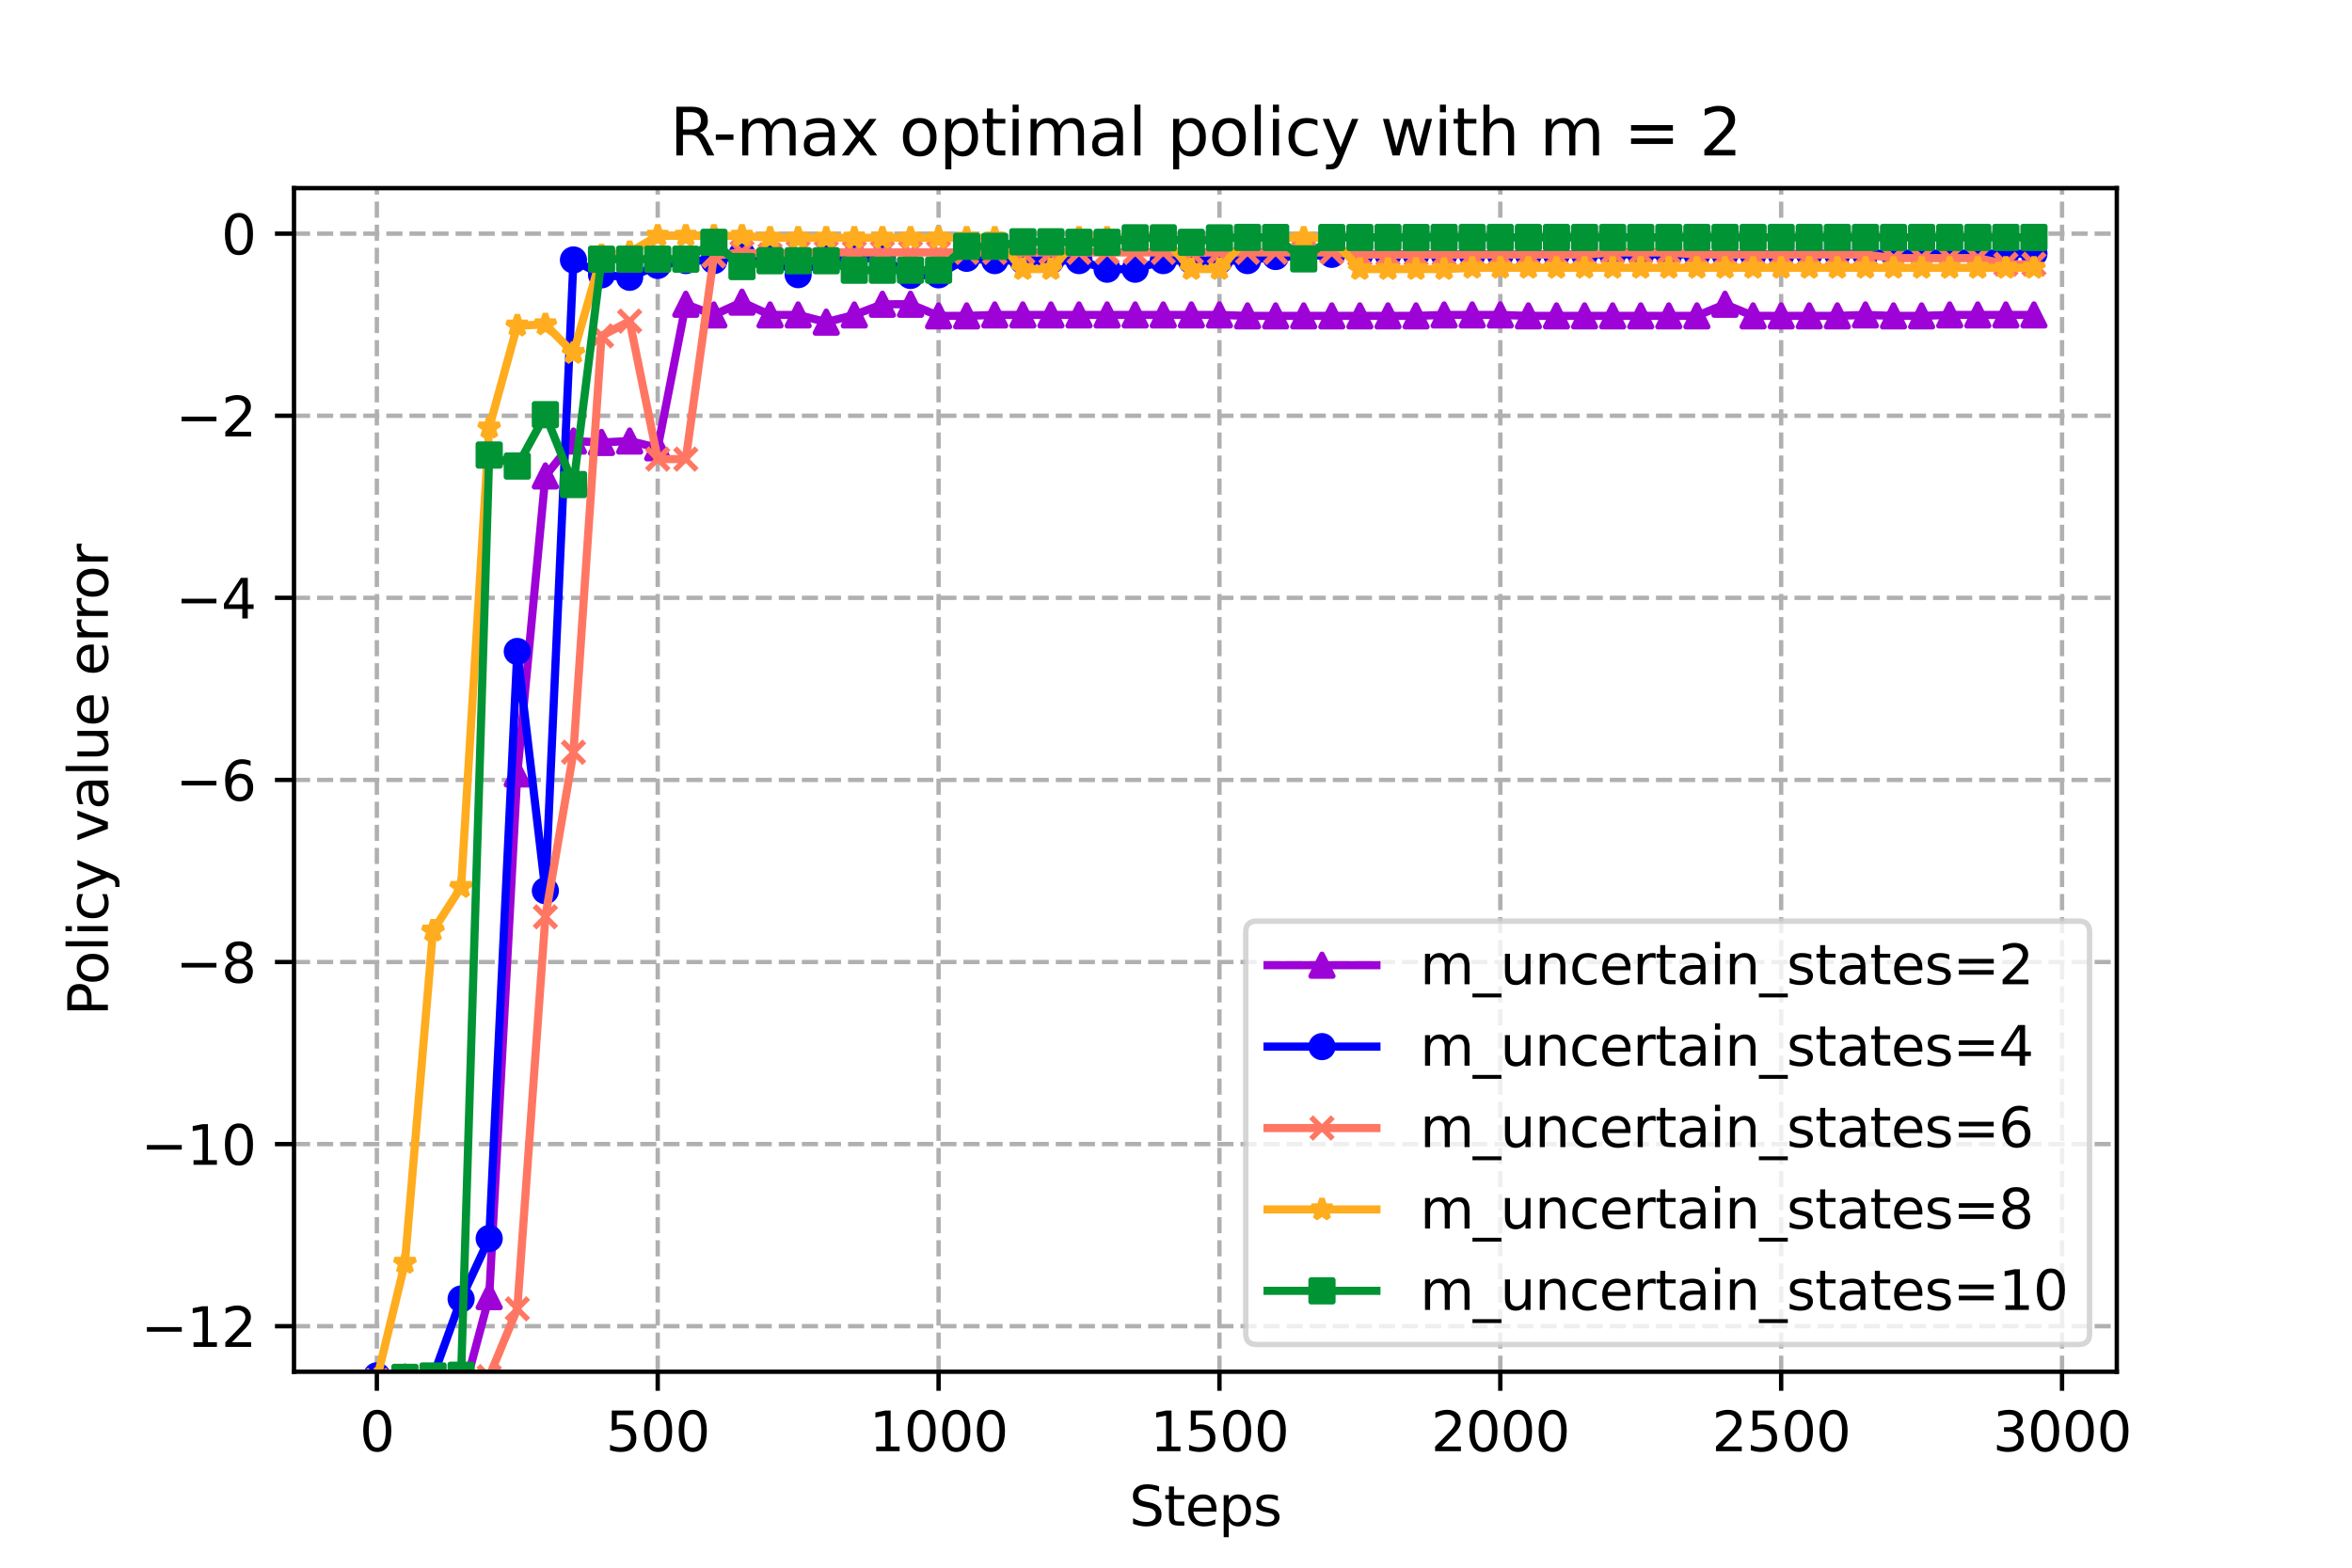 <?xml version="1.0" encoding="utf-8" standalone="no"?>
<!DOCTYPE svg PUBLIC "-//W3C//DTD SVG 1.1//EN"
  "http://www.w3.org/Graphics/SVG/1.1/DTD/svg11.dtd">
<svg xmlns:xlink="http://www.w3.org/1999/xlink" width="432pt" height="288pt" viewBox="0 0 432 288" xmlns="http://www.w3.org/2000/svg" version="1.1">
 <defs>
  <style type="text/css">*{stroke-linejoin: round; stroke-linecap: butt}</style>
 </defs>
 <g id="figure_1">
  <g id="patch_1">
   <path d="M 0 288 
L 432 288 
L 432 0 
L 0 0 
z
" style="fill: #ffffff"/>
  </g>
  <g id="axes_1">
   <g id="patch_2">
    <path d="M 54 252 
L 388.8 252 
L 388.8 34.56 
L 54 34.56 
z
" style="fill: #ffffff"/>
   </g>
   <g id="PolyCollection_1">
    <defs>
     <path id="md15f97459c" d="M 69.218 -32.038 
L 69.218 -32.038 
L 74.377 -35.015 
L 79.536 -35.067 
L 84.694 -30.475 
L 89.853 -49.802 
L 95.012 -145.822 
L 100.17 -200.567 
L 105.329 -206.98 
L 110.488 -206.718 
L 115.647 -206.98 
L 120.805 -205.742 
L 125.964 -232.109 
L 131.123 -230.145 
L 136.281 -232.494 
L 141.44 -230.145 
L 146.599 -230.145 
L 151.757 -228.825 
L 156.916 -230.145 
L 162.075 -232.109 
L 167.234 -232.11 
L 172.392 -229.97 
L 177.551 -229.97 
L 182.71 -230.145 
L 187.868 -230.145 
L 193.027 -230.145 
L 198.186 -230.145 
L 203.345 -230.145 
L 208.503 -230.145 
L 213.662 -230.145 
L 218.821 -230.145 
L 223.979 -230.145 
L 229.138 -229.97 
L 234.297 -229.97 
L 239.455 -229.97 
L 244.614 -229.97 
L 249.773 -229.97 
L 254.932 -229.97 
L 260.09 -229.97 
L 265.249 -230.145 
L 270.408 -230.145 
L 275.566 -230.145 
L 280.725 -229.97 
L 285.884 -229.97 
L 291.043 -229.97 
L 296.201 -229.97 
L 301.36 -229.97 
L 306.519 -229.97 
L 311.677 -229.97 
L 316.836 -232.11 
L 321.995 -229.97 
L 327.153 -229.97 
L 332.312 -229.97 
L 337.471 -229.97 
L 342.63 -230.145 
L 347.788 -229.97 
L 352.947 -229.969 
L 358.106 -230.145 
L 363.264 -230.145 
L 368.423 -230.145 
L 373.582 -230.145 
L 373.582 -230.145 
L 373.582 -230.145 
L 368.423 -230.145 
L 363.264 -230.145 
L 358.106 -230.145 
L 352.947 -229.969 
L 347.788 -229.97 
L 342.63 -230.145 
L 337.471 -229.97 
L 332.312 -229.97 
L 327.153 -229.97 
L 321.995 -229.97 
L 316.836 -232.11 
L 311.677 -229.97 
L 306.519 -229.97 
L 301.36 -229.97 
L 296.201 -229.97 
L 291.043 -229.97 
L 285.884 -229.97 
L 280.725 -229.97 
L 275.566 -230.145 
L 270.408 -230.145 
L 265.249 -230.145 
L 260.09 -229.97 
L 254.932 -229.97 
L 249.773 -229.97 
L 244.614 -229.97 
L 239.455 -229.97 
L 234.297 -229.97 
L 229.138 -229.97 
L 223.979 -230.145 
L 218.821 -230.145 
L 213.662 -230.145 
L 208.503 -230.145 
L 203.345 -230.145 
L 198.186 -230.145 
L 193.027 -230.145 
L 187.868 -230.145 
L 182.71 -230.145 
L 177.551 -229.97 
L 172.392 -229.97 
L 167.234 -232.11 
L 162.075 -232.109 
L 156.916 -230.145 
L 151.757 -228.825 
L 146.599 -230.145 
L 141.44 -230.145 
L 136.281 -232.494 
L 131.123 -230.145 
L 125.964 -232.109 
L 120.805 -205.742 
L 115.647 -206.98 
L 110.488 -206.718 
L 105.329 -206.98 
L 100.17 -200.567 
L 95.012 -145.822 
L 89.853 -49.802 
L 84.694 -30.475 
L 79.536 -35.067 
L 74.377 -35.015 
L 69.218 -32.038 
z
" style="stroke: #9d02d7; stroke-opacity: 0.2"/>
    </defs>
    <g clip-path="url(#p829dd64970)">
     <use xlink:href="#md15f97459c" x="0" y="288" style="fill: #9d02d7; fill-opacity: 0.2; stroke: #9d02d7; stroke-opacity: 0.2"/>
    </g>
   </g>
   <g id="PolyCollection_2">
    <defs>
     <path id="m7779f32c8c" d="M 69.218 -35.251 
L 69.218 -35.251 
L 74.377 -34.575 
L 79.536 -35.091 
L 84.694 -49.362 
L 89.853 -60.47 
L 95.012 -168.315 
L 100.17 -124.361 
L 105.329 -240.243 
L 110.488 -237.512 
L 115.647 -237.055 
L 120.805 -239.237 
L 125.964 -240.135 
L 131.123 -240.135 
L 136.281 -241.243 
L 141.44 -240.87 
L 146.599 -237.546 
L 151.757 -240.664 
L 156.916 -240.582 
L 162.075 -240.547 
L 167.234 -237.398 
L 172.392 -237.512 
L 177.551 -240.547 
L 182.71 -240.125 
L 187.868 -240.125 
L 193.027 -240.125 
L 198.186 -240.125 
L 203.345 -238.542 
L 208.503 -238.542 
L 213.662 -240.125 
L 218.821 -240.125 
L 223.979 -240.125 
L 229.138 -240.125 
L 234.297 -240.878 
L 239.455 -240.878 
L 244.614 -241.273 
L 249.773 -241.273 
L 254.932 -241.273 
L 260.09 -241.273 
L 265.249 -241.273 
L 270.408 -241.273 
L 275.566 -241.243 
L 280.725 -241.273 
L 285.884 -241.273 
L 291.043 -241.273 
L 296.201 -241.273 
L 301.36 -241.273 
L 306.519 -241.273 
L 311.677 -241.273 
L 316.836 -241.273 
L 321.995 -241.273 
L 327.153 -241.273 
L 332.312 -241.405 
L 337.471 -241.405 
L 342.63 -241.373 
L 347.788 -241.405 
L 352.947 -241.405 
L 358.106 -241.405 
L 363.264 -241.405 
L 368.423 -241.405 
L 373.582 -241.405 
L 373.582 -241.405 
L 373.582 -241.405 
L 368.423 -241.405 
L 363.264 -241.405 
L 358.106 -241.405 
L 352.947 -241.405 
L 347.788 -241.405 
L 342.63 -241.373 
L 337.471 -241.405 
L 332.312 -241.405 
L 327.153 -241.273 
L 321.995 -241.273 
L 316.836 -241.273 
L 311.677 -241.273 
L 306.519 -241.273 
L 301.36 -241.273 
L 296.201 -241.273 
L 291.043 -241.273 
L 285.884 -241.273 
L 280.725 -241.273 
L 275.566 -241.243 
L 270.408 -241.273 
L 265.249 -241.273 
L 260.09 -241.273 
L 254.932 -241.273 
L 249.773 -241.273 
L 244.614 -241.273 
L 239.455 -240.878 
L 234.297 -240.878 
L 229.138 -240.125 
L 223.979 -240.125 
L 218.821 -240.125 
L 213.662 -240.125 
L 208.503 -238.542 
L 203.345 -238.542 
L 198.186 -240.125 
L 193.027 -240.125 
L 187.868 -240.125 
L 182.71 -240.125 
L 177.551 -240.547 
L 172.392 -237.512 
L 167.234 -237.398 
L 162.075 -240.547 
L 156.916 -240.582 
L 151.757 -240.664 
L 146.599 -237.546 
L 141.44 -240.87 
L 136.281 -241.243 
L 131.123 -240.135 
L 125.964 -240.135 
L 120.805 -239.237 
L 115.647 -237.055 
L 110.488 -237.512 
L 105.329 -240.243 
L 100.17 -124.361 
L 95.012 -168.315 
L 89.853 -60.47 
L 84.694 -49.362 
L 79.536 -35.091 
L 74.377 -34.575 
L 69.218 -35.251 
z
" style="stroke: #0000ff; stroke-opacity: 0.2"/>
    </defs>
    <g clip-path="url(#p829dd64970)">
     <use xlink:href="#m7779f32c8c" x="0" y="288" style="fill: #0000ff; fill-opacity: 0.2; stroke: #0000ff; stroke-opacity: 0.2"/>
    </g>
   </g>
   <g id="PolyCollection_3">
    <defs>
     <path id="m90cec0e00c" d="M 69.218 -34.421 
L 69.218 -34.421 
L 74.377 -33.605 
L 79.536 -35.091 
L 84.694 -35.091 
L 89.853 -35.091 
L 95.012 -47.552 
L 100.17 -119.574 
L 105.329 -149.807 
L 110.488 -226.29 
L 115.647 -229.009 
L 120.805 -203.66 
L 125.964 -203.66 
L 131.123 -240.977 
L 136.281 -241.665 
L 141.44 -241.219 
L 146.599 -241.665 
L 151.757 -241.626 
L 156.916 -241.626 
L 162.075 -241.626 
L 167.234 -241.626 
L 172.392 -241.626 
L 177.551 -241.626 
L 182.71 -241.626 
L 187.868 -241.626 
L 193.027 -241.626 
L 198.186 -241.626 
L 203.345 -241.626 
L 208.503 -241.626 
L 213.662 -241.626 
L 218.821 -241.626 
L 223.979 -241.626 
L 229.138 -241.626 
L 234.297 -241.626 
L 239.455 -241.626 
L 244.614 -241.626 
L 249.773 -241.224 
L 254.932 -241.224 
L 260.09 -241.224 
L 265.249 -241.224 
L 270.408 -241.224 
L 275.566 -241.224 
L 280.725 -241.224 
L 285.884 -241.224 
L 291.043 -241.224 
L 296.201 -241.626 
L 301.36 -241.626 
L 306.519 -241.626 
L 311.677 -241.224 
L 316.836 -241.224 
L 321.995 -241.224 
L 327.153 -241.224 
L 332.312 -241.224 
L 337.471 -241.224 
L 342.63 -241.224 
L 347.788 -240.587 
L 352.947 -240.587 
L 358.106 -240.587 
L 363.264 -240.587 
L 368.423 -239.455 
L 373.582 -239.455 
L 373.582 -239.455 
L 373.582 -239.455 
L 368.423 -239.455 
L 363.264 -240.587 
L 358.106 -240.587 
L 352.947 -240.587 
L 347.788 -240.587 
L 342.63 -241.224 
L 337.471 -241.224 
L 332.312 -241.224 
L 327.153 -241.224 
L 321.995 -241.224 
L 316.836 -241.224 
L 311.677 -241.224 
L 306.519 -241.626 
L 301.36 -241.626 
L 296.201 -241.626 
L 291.043 -241.224 
L 285.884 -241.224 
L 280.725 -241.224 
L 275.566 -241.224 
L 270.408 -241.224 
L 265.249 -241.224 
L 260.09 -241.224 
L 254.932 -241.224 
L 249.773 -241.224 
L 244.614 -241.626 
L 239.455 -241.626 
L 234.297 -241.626 
L 229.138 -241.626 
L 223.979 -241.626 
L 218.821 -241.626 
L 213.662 -241.626 
L 208.503 -241.626 
L 203.345 -241.626 
L 198.186 -241.626 
L 193.027 -241.626 
L 187.868 -241.626 
L 182.71 -241.626 
L 177.551 -241.626 
L 172.392 -241.626 
L 167.234 -241.626 
L 162.075 -241.626 
L 156.916 -241.626 
L 151.757 -241.626 
L 146.599 -241.665 
L 141.44 -241.219 
L 136.281 -241.665 
L 131.123 -240.977 
L 125.964 -203.66 
L 120.805 -203.66 
L 115.647 -229.009 
L 110.488 -226.29 
L 105.329 -149.807 
L 100.17 -119.574 
L 95.012 -47.552 
L 89.853 -35.091 
L 84.694 -35.091 
L 79.536 -35.091 
L 74.377 -33.605 
L 69.218 -34.421 
z
" style="stroke: #ff7763; stroke-opacity: 0.2"/>
    </defs>
    <g clip-path="url(#p829dd64970)">
     <use xlink:href="#m90cec0e00c" x="0" y="288" style="fill: #ff7763; fill-opacity: 0.2; stroke: #ff7763; stroke-opacity: 0.2"/>
    </g>
   </g>
   <g id="PolyCollection_4">
    <defs>
     <path id="m6d3309d5da" d="M 69.218 -34.643 
L 69.218 -34.643 
L 74.377 -55.996 
L 79.536 -117.021 
L 84.694 -125.035 
L 89.853 -209.447 
L 95.012 -228.179 
L 100.17 -228.39 
L 105.329 -223.158 
L 110.488 -241.08 
L 115.647 -241.654 
L 120.805 -244.676 
L 125.964 -244.677 
L 131.123 -244.676 
L 136.281 -244.676 
L 141.44 -244.313 
L 146.599 -244.313 
L 151.757 -244.313 
L 156.916 -244.313 
L 162.075 -244.313 
L 167.234 -244.313 
L 172.392 -244.313 
L 177.551 -244.313 
L 182.71 -244.313 
L 187.868 -238.569 
L 193.027 -238.569 
L 198.186 -244.314 
L 203.345 -244.314 
L 208.503 -244.314 
L 213.662 -244.314 
L 218.821 -238.569 
L 223.979 -238.569 
L 229.138 -244.314 
L 234.297 -244.314 
L 239.455 -244.314 
L 244.614 -244.314 
L 249.773 -238.569 
L 254.932 -238.569 
L 260.09 -238.569 
L 265.249 -238.569 
L 270.408 -238.794 
L 275.566 -238.794 
L 280.725 -238.794 
L 285.884 -238.794 
L 291.043 -238.794 
L 296.201 -238.794 
L 301.36 -238.794 
L 306.519 -238.794 
L 311.677 -238.794 
L 316.836 -238.794 
L 321.995 -238.794 
L 327.153 -238.794 
L 332.312 -238.794 
L 337.471 -238.794 
L 342.63 -238.794 
L 347.788 -238.794 
L 352.947 -238.794 
L 358.106 -238.794 
L 363.264 -238.794 
L 368.423 -238.794 
L 373.582 -238.794 
L 373.582 -238.794 
L 373.582 -238.794 
L 368.423 -238.794 
L 363.264 -238.794 
L 358.106 -238.794 
L 352.947 -238.794 
L 347.788 -238.794 
L 342.63 -238.794 
L 337.471 -238.794 
L 332.312 -238.794 
L 327.153 -238.794 
L 321.995 -238.794 
L 316.836 -238.794 
L 311.677 -238.794 
L 306.519 -238.794 
L 301.36 -238.794 
L 296.201 -238.794 
L 291.043 -238.794 
L 285.884 -238.794 
L 280.725 -238.794 
L 275.566 -238.794 
L 270.408 -238.794 
L 265.249 -238.569 
L 260.09 -238.569 
L 254.932 -238.569 
L 249.773 -238.569 
L 244.614 -244.314 
L 239.455 -244.314 
L 234.297 -244.314 
L 229.138 -244.314 
L 223.979 -238.569 
L 218.821 -238.569 
L 213.662 -244.314 
L 208.503 -244.314 
L 203.345 -244.314 
L 198.186 -244.314 
L 193.027 -238.569 
L 187.868 -238.569 
L 182.71 -244.313 
L 177.551 -244.313 
L 172.392 -244.313 
L 167.234 -244.313 
L 162.075 -244.313 
L 156.916 -244.313 
L 151.757 -244.313 
L 146.599 -244.313 
L 141.44 -244.313 
L 136.281 -244.676 
L 131.123 -244.676 
L 125.964 -244.677 
L 120.805 -244.676 
L 115.647 -241.654 
L 110.488 -241.08 
L 105.329 -223.158 
L 100.17 -228.39 
L 95.012 -228.179 
L 89.853 -209.447 
L 84.694 -125.035 
L 79.536 -117.021 
L 74.377 -55.996 
L 69.218 -34.643 
z
" style="stroke: #ffac1e; stroke-opacity: 0.2"/>
    </defs>
    <g clip-path="url(#p829dd64970)">
     <use xlink:href="#m6d3309d5da" x="0" y="288" style="fill: #ffac1e; fill-opacity: 0.2; stroke: #ffac1e; stroke-opacity: 0.2"/>
    </g>
   </g>
   <g id="PolyCollection_5">
    <defs>
     <path id="m5be29836d2" d="M 69.218 -26.498 
L 69.218 -26.498 
L 74.377 -34.961 
L 79.536 -35.222 
L 84.694 -35.355 
L 89.853 -204.405 
L 95.012 -202.381 
L 100.17 -211.817 
L 105.329 -198.981 
L 110.488 -240.389 
L 115.647 -240.389 
L 120.805 -240.389 
L 125.964 -240.389 
L 131.123 -243.486 
L 136.281 -239.028 
L 141.44 -240.098 
L 146.599 -240.099 
L 151.757 -240.099 
L 156.916 -238.359 
L 162.075 -238.359 
L 167.234 -238.359 
L 172.392 -238.359 
L 177.551 -242.745 
L 182.71 -242.745 
L 187.868 -243.583 
L 193.027 -243.583 
L 198.186 -243.487 
L 203.345 -243.487 
L 208.503 -244.313 
L 213.662 -244.313 
L 218.821 -243.485 
L 223.979 -244.301 
L 229.138 -244.387 
L 234.297 -244.376 
L 239.455 -240.45 
L 244.614 -244.376 
L 249.773 -244.376 
L 254.932 -244.387 
L 260.09 -244.376 
L 265.249 -244.387 
L 270.408 -244.389 
L 275.566 -244.387 
L 280.725 -244.387 
L 285.884 -244.387 
L 291.043 -244.387 
L 296.201 -244.387 
L 301.36 -244.387 
L 306.519 -244.387 
L 311.677 -244.387 
L 316.836 -244.387 
L 321.995 -244.387 
L 327.153 -244.387 
L 332.312 -244.387 
L 337.471 -244.387 
L 342.63 -244.387 
L 347.788 -244.387 
L 352.947 -244.387 
L 358.106 -244.387 
L 363.264 -244.387 
L 368.423 -244.387 
L 373.582 -244.387 
L 373.582 -244.387 
L 373.582 -244.387 
L 368.423 -244.387 
L 363.264 -244.387 
L 358.106 -244.387 
L 352.947 -244.387 
L 347.788 -244.387 
L 342.63 -244.387 
L 337.471 -244.387 
L 332.312 -244.387 
L 327.153 -244.387 
L 321.995 -244.387 
L 316.836 -244.387 
L 311.677 -244.387 
L 306.519 -244.387 
L 301.36 -244.387 
L 296.201 -244.387 
L 291.043 -244.387 
L 285.884 -244.387 
L 280.725 -244.387 
L 275.566 -244.387 
L 270.408 -244.389 
L 265.249 -244.387 
L 260.09 -244.376 
L 254.932 -244.387 
L 249.773 -244.376 
L 244.614 -244.376 
L 239.455 -240.45 
L 234.297 -244.376 
L 229.138 -244.387 
L 223.979 -244.301 
L 218.821 -243.485 
L 213.662 -244.313 
L 208.503 -244.313 
L 203.345 -243.487 
L 198.186 -243.487 
L 193.027 -243.583 
L 187.868 -243.583 
L 182.71 -242.745 
L 177.551 -242.745 
L 172.392 -238.359 
L 167.234 -238.359 
L 162.075 -238.359 
L 156.916 -238.359 
L 151.757 -240.099 
L 146.599 -240.099 
L 141.44 -240.098 
L 136.281 -239.028 
L 131.123 -243.486 
L 125.964 -240.389 
L 120.805 -240.389 
L 115.647 -240.389 
L 110.488 -240.389 
L 105.329 -198.981 
L 100.17 -211.817 
L 95.012 -202.381 
L 89.853 -204.405 
L 84.694 -35.355 
L 79.536 -35.222 
L 74.377 -34.961 
L 69.218 -26.498 
z
" style="stroke: #009435; stroke-opacity: 0.2"/>
    </defs>
    <g clip-path="url(#p829dd64970)">
     <use xlink:href="#m5be29836d2" x="0" y="288" style="fill: #009435; fill-opacity: 0.2; stroke: #009435; stroke-opacity: 0.2"/>
    </g>
   </g>
   <g id="matplotlib.axis_1">
    <g id="xtick_1">
     <g id="line2d_1">
      <path d="M 69.218 252 
L 69.218 34.56 
" clip-path="url(#p829dd64970)" style="fill: none; stroke-dasharray: 2.96,1.28; stroke-dashoffset: 0; stroke: #b0b0b0; stroke-width: 0.8"/>
     </g>
     <g id="line2d_2">
      <defs>
       <path id="m9f76d2700e" d="M 0 0 
L 0 3.5 
" style="stroke: #000000; stroke-width: 0.8"/>
      </defs>
      <g>
       <use xlink:href="#m9f76d2700e" x="69.218" y="252" style="stroke: #000000; stroke-width: 0.8"/>
      </g>
     </g>
     <g id="text_1">
      <!-- 0 -->
      <g transform="translate(66.037 266.598)scale(0.1 -0.1)">
       <defs>
        <path id="DejaVuSans-30" d="M 2034 4250 
Q 1547 4250 1301 3770 
Q 1056 3291 1056 2328 
Q 1056 1369 1301 889 
Q 1547 409 2034 409 
Q 2525 409 2770 889 
Q 3016 1369 3016 2328 
Q 3016 3291 2770 3770 
Q 2525 4250 2034 4250 
z
M 2034 4750 
Q 2819 4750 3233 4129 
Q 3647 3509 3647 2328 
Q 3647 1150 3233 529 
Q 2819 -91 2034 -91 
Q 1250 -91 836 529 
Q 422 1150 422 2328 
Q 422 3509 836 4129 
Q 1250 4750 2034 4750 
z
" transform="scale(0.016)"/>
       </defs>
       <use xlink:href="#DejaVuSans-30"/>
      </g>
     </g>
    </g>
    <g id="xtick_2">
     <g id="line2d_3">
      <path d="M 120.805 252 
L 120.805 34.56 
" clip-path="url(#p829dd64970)" style="fill: none; stroke-dasharray: 2.96,1.28; stroke-dashoffset: 0; stroke: #b0b0b0; stroke-width: 0.8"/>
     </g>
     <g id="line2d_4">
      <g>
       <use xlink:href="#m9f76d2700e" x="120.805" y="252" style="stroke: #000000; stroke-width: 0.8"/>
      </g>
     </g>
     <g id="text_2">
      <!-- 500 -->
      <g transform="translate(111.261 266.598)scale(0.1 -0.1)">
       <defs>
        <path id="DejaVuSans-35" d="M 691 4666 
L 3169 4666 
L 3169 4134 
L 1269 4134 
L 1269 2991 
Q 1406 3038 1543 3061 
Q 1681 3084 1819 3084 
Q 2600 3084 3056 2656 
Q 3513 2228 3513 1497 
Q 3513 744 3044 326 
Q 2575 -91 1722 -91 
Q 1428 -91 1123 -41 
Q 819 9 494 109 
L 494 744 
Q 775 591 1075 516 
Q 1375 441 1709 441 
Q 2250 441 2565 725 
Q 2881 1009 2881 1497 
Q 2881 1984 2565 2268 
Q 2250 2553 1709 2553 
Q 1456 2553 1204 2497 
Q 953 2441 691 2322 
L 691 4666 
z
" transform="scale(0.016)"/>
       </defs>
       <use xlink:href="#DejaVuSans-35"/>
       <use xlink:href="#DejaVuSans-30" x="63.623"/>
       <use xlink:href="#DejaVuSans-30" x="127.246"/>
      </g>
     </g>
    </g>
    <g id="xtick_3">
     <g id="line2d_5">
      <path d="M 172.392 252 
L 172.392 34.56 
" clip-path="url(#p829dd64970)" style="fill: none; stroke-dasharray: 2.96,1.28; stroke-dashoffset: 0; stroke: #b0b0b0; stroke-width: 0.8"/>
     </g>
     <g id="line2d_6">
      <g>
       <use xlink:href="#m9f76d2700e" x="172.392" y="252" style="stroke: #000000; stroke-width: 0.8"/>
      </g>
     </g>
     <g id="text_3">
      <!-- 1000 -->
      <g transform="translate(159.667 266.598)scale(0.1 -0.1)">
       <defs>
        <path id="DejaVuSans-31" d="M 794 531 
L 1825 531 
L 1825 4091 
L 703 3866 
L 703 4441 
L 1819 4666 
L 2450 4666 
L 2450 531 
L 3481 531 
L 3481 0 
L 794 0 
L 794 531 
z
" transform="scale(0.016)"/>
       </defs>
       <use xlink:href="#DejaVuSans-31"/>
       <use xlink:href="#DejaVuSans-30" x="63.623"/>
       <use xlink:href="#DejaVuSans-30" x="127.246"/>
       <use xlink:href="#DejaVuSans-30" x="190.869"/>
      </g>
     </g>
    </g>
    <g id="xtick_4">
     <g id="line2d_7">
      <path d="M 223.979 252 
L 223.979 34.56 
" clip-path="url(#p829dd64970)" style="fill: none; stroke-dasharray: 2.96,1.28; stroke-dashoffset: 0; stroke: #b0b0b0; stroke-width: 0.8"/>
     </g>
     <g id="line2d_8">
      <g>
       <use xlink:href="#m9f76d2700e" x="223.979" y="252" style="stroke: #000000; stroke-width: 0.8"/>
      </g>
     </g>
     <g id="text_4">
      <!-- 1500 -->
      <g transform="translate(211.254 266.598)scale(0.1 -0.1)">
       <use xlink:href="#DejaVuSans-31"/>
       <use xlink:href="#DejaVuSans-35" x="63.623"/>
       <use xlink:href="#DejaVuSans-30" x="127.246"/>
       <use xlink:href="#DejaVuSans-30" x="190.869"/>
      </g>
     </g>
    </g>
    <g id="xtick_5">
     <g id="line2d_9">
      <path d="M 275.566 252 
L 275.566 34.56 
" clip-path="url(#p829dd64970)" style="fill: none; stroke-dasharray: 2.96,1.28; stroke-dashoffset: 0; stroke: #b0b0b0; stroke-width: 0.8"/>
     </g>
     <g id="line2d_10">
      <g>
       <use xlink:href="#m9f76d2700e" x="275.566" y="252" style="stroke: #000000; stroke-width: 0.8"/>
      </g>
     </g>
     <g id="text_5">
      <!-- 2000 -->
      <g transform="translate(262.841 266.598)scale(0.1 -0.1)">
       <defs>
        <path id="DejaVuSans-32" d="M 1228 531 
L 3431 531 
L 3431 0 
L 469 0 
L 469 531 
Q 828 903 1448 1529 
Q 2069 2156 2228 2338 
Q 2531 2678 2651 2914 
Q 2772 3150 2772 3378 
Q 2772 3750 2511 3984 
Q 2250 4219 1831 4219 
Q 1534 4219 1204 4116 
Q 875 4013 500 3803 
L 500 4441 
Q 881 4594 1212 4672 
Q 1544 4750 1819 4750 
Q 2544 4750 2975 4387 
Q 3406 4025 3406 3419 
Q 3406 3131 3298 2873 
Q 3191 2616 2906 2266 
Q 2828 2175 2409 1742 
Q 1991 1309 1228 531 
z
" transform="scale(0.016)"/>
       </defs>
       <use xlink:href="#DejaVuSans-32"/>
       <use xlink:href="#DejaVuSans-30" x="63.623"/>
       <use xlink:href="#DejaVuSans-30" x="127.246"/>
       <use xlink:href="#DejaVuSans-30" x="190.869"/>
      </g>
     </g>
    </g>
    <g id="xtick_6">
     <g id="line2d_11">
      <path d="M 327.153 252 
L 327.153 34.56 
" clip-path="url(#p829dd64970)" style="fill: none; stroke-dasharray: 2.96,1.28; stroke-dashoffset: 0; stroke: #b0b0b0; stroke-width: 0.8"/>
     </g>
     <g id="line2d_12">
      <g>
       <use xlink:href="#m9f76d2700e" x="327.153" y="252" style="stroke: #000000; stroke-width: 0.8"/>
      </g>
     </g>
     <g id="text_6">
      <!-- 2500 -->
      <g transform="translate(314.428 266.598)scale(0.1 -0.1)">
       <use xlink:href="#DejaVuSans-32"/>
       <use xlink:href="#DejaVuSans-35" x="63.623"/>
       <use xlink:href="#DejaVuSans-30" x="127.246"/>
       <use xlink:href="#DejaVuSans-30" x="190.869"/>
      </g>
     </g>
    </g>
    <g id="xtick_7">
     <g id="line2d_13">
      <path d="M 378.741 252 
L 378.741 34.56 
" clip-path="url(#p829dd64970)" style="fill: none; stroke-dasharray: 2.96,1.28; stroke-dashoffset: 0; stroke: #b0b0b0; stroke-width: 0.8"/>
     </g>
     <g id="line2d_14">
      <g>
       <use xlink:href="#m9f76d2700e" x="378.741" y="252" style="stroke: #000000; stroke-width: 0.8"/>
      </g>
     </g>
     <g id="text_7">
      <!-- 3000 -->
      <g transform="translate(366.016 266.598)scale(0.1 -0.1)">
       <defs>
        <path id="DejaVuSans-33" d="M 2597 2516 
Q 3050 2419 3304 2112 
Q 3559 1806 3559 1356 
Q 3559 666 3084 287 
Q 2609 -91 1734 -91 
Q 1441 -91 1130 -33 
Q 819 25 488 141 
L 488 750 
Q 750 597 1062 519 
Q 1375 441 1716 441 
Q 2309 441 2620 675 
Q 2931 909 2931 1356 
Q 2931 1769 2642 2001 
Q 2353 2234 1838 2234 
L 1294 2234 
L 1294 2753 
L 1863 2753 
Q 2328 2753 2575 2939 
Q 2822 3125 2822 3475 
Q 2822 3834 2567 4026 
Q 2313 4219 1838 4219 
Q 1578 4219 1281 4162 
Q 984 4106 628 3988 
L 628 4550 
Q 988 4650 1302 4700 
Q 1616 4750 1894 4750 
Q 2613 4750 3031 4423 
Q 3450 4097 3450 3541 
Q 3450 3153 3228 2886 
Q 3006 2619 2597 2516 
z
" transform="scale(0.016)"/>
       </defs>
       <use xlink:href="#DejaVuSans-33"/>
       <use xlink:href="#DejaVuSans-30" x="63.623"/>
       <use xlink:href="#DejaVuSans-30" x="127.246"/>
       <use xlink:href="#DejaVuSans-30" x="190.869"/>
      </g>
     </g>
    </g>
    <g id="text_8">
     <!-- Steps -->
     <g transform="translate(207.41 280.277)scale(0.1 -0.1)">
      <defs>
       <path id="DejaVuSans-53" d="M 3425 4513 
L 3425 3897 
Q 3066 4069 2747 4153 
Q 2428 4238 2131 4238 
Q 1616 4238 1336 4038 
Q 1056 3838 1056 3469 
Q 1056 3159 1242 3001 
Q 1428 2844 1947 2747 
L 2328 2669 
Q 3034 2534 3370 2195 
Q 3706 1856 3706 1288 
Q 3706 609 3251 259 
Q 2797 -91 1919 -91 
Q 1588 -91 1214 -16 
Q 841 59 441 206 
L 441 856 
Q 825 641 1194 531 
Q 1563 422 1919 422 
Q 2459 422 2753 634 
Q 3047 847 3047 1241 
Q 3047 1584 2836 1778 
Q 2625 1972 2144 2069 
L 1759 2144 
Q 1053 2284 737 2584 
Q 422 2884 422 3419 
Q 422 4038 858 4394 
Q 1294 4750 2059 4750 
Q 2388 4750 2728 4690 
Q 3069 4631 3425 4513 
z
" transform="scale(0.016)"/>
       <path id="DejaVuSans-74" d="M 1172 4494 
L 1172 3500 
L 2356 3500 
L 2356 3053 
L 1172 3053 
L 1172 1153 
Q 1172 725 1289 603 
Q 1406 481 1766 481 
L 2356 481 
L 2356 0 
L 1766 0 
Q 1100 0 847 248 
Q 594 497 594 1153 
L 594 3053 
L 172 3053 
L 172 3500 
L 594 3500 
L 594 4494 
L 1172 4494 
z
" transform="scale(0.016)"/>
       <path id="DejaVuSans-65" d="M 3597 1894 
L 3597 1613 
L 953 1613 
Q 991 1019 1311 708 
Q 1631 397 2203 397 
Q 2534 397 2845 478 
Q 3156 559 3463 722 
L 3463 178 
Q 3153 47 2828 -22 
Q 2503 -91 2169 -91 
Q 1331 -91 842 396 
Q 353 884 353 1716 
Q 353 2575 817 3079 
Q 1281 3584 2069 3584 
Q 2775 3584 3186 3129 
Q 3597 2675 3597 1894 
z
M 3022 2063 
Q 3016 2534 2758 2815 
Q 2500 3097 2075 3097 
Q 1594 3097 1305 2825 
Q 1016 2553 972 2059 
L 3022 2063 
z
" transform="scale(0.016)"/>
       <path id="DejaVuSans-70" d="M 1159 525 
L 1159 -1331 
L 581 -1331 
L 581 3500 
L 1159 3500 
L 1159 2969 
Q 1341 3281 1617 3432 
Q 1894 3584 2278 3584 
Q 2916 3584 3314 3078 
Q 3713 2572 3713 1747 
Q 3713 922 3314 415 
Q 2916 -91 2278 -91 
Q 1894 -91 1617 61 
Q 1341 213 1159 525 
z
M 3116 1747 
Q 3116 2381 2855 2742 
Q 2594 3103 2138 3103 
Q 1681 3103 1420 2742 
Q 1159 2381 1159 1747 
Q 1159 1113 1420 752 
Q 1681 391 2138 391 
Q 2594 391 2855 752 
Q 3116 1113 3116 1747 
z
" transform="scale(0.016)"/>
       <path id="DejaVuSans-73" d="M 2834 3397 
L 2834 2853 
Q 2591 2978 2328 3040 
Q 2066 3103 1784 3103 
Q 1356 3103 1142 2972 
Q 928 2841 928 2578 
Q 928 2378 1081 2264 
Q 1234 2150 1697 2047 
L 1894 2003 
Q 2506 1872 2764 1633 
Q 3022 1394 3022 966 
Q 3022 478 2636 193 
Q 2250 -91 1575 -91 
Q 1294 -91 989 -36 
Q 684 19 347 128 
L 347 722 
Q 666 556 975 473 
Q 1284 391 1588 391 
Q 1994 391 2212 530 
Q 2431 669 2431 922 
Q 2431 1156 2273 1281 
Q 2116 1406 1581 1522 
L 1381 1569 
Q 847 1681 609 1914 
Q 372 2147 372 2553 
Q 372 3047 722 3315 
Q 1072 3584 1716 3584 
Q 2034 3584 2315 3537 
Q 2597 3491 2834 3397 
z
" transform="scale(0.016)"/>
      </defs>
      <use xlink:href="#DejaVuSans-53"/>
      <use xlink:href="#DejaVuSans-74" x="63.477"/>
      <use xlink:href="#DejaVuSans-65" x="102.686"/>
      <use xlink:href="#DejaVuSans-70" x="164.209"/>
      <use xlink:href="#DejaVuSans-73" x="227.686"/>
     </g>
    </g>
   </g>
   <g id="matplotlib.axis_2">
    <g id="ytick_1">
     <g id="line2d_15">
      <path d="M 54 243.637 
L 388.8 243.637 
" clip-path="url(#p829dd64970)" style="fill: none; stroke-dasharray: 2.96,1.28; stroke-dashoffset: 0; stroke: #b0b0b0; stroke-width: 0.8"/>
     </g>
     <g id="line2d_16">
      <defs>
       <path id="m27b9113e47" d="M 0 0 
L -3.5 0 
" style="stroke: #000000; stroke-width: 0.8"/>
      </defs>
      <g>
       <use xlink:href="#m27b9113e47" x="54" y="243.637" style="stroke: #000000; stroke-width: 0.8"/>
      </g>
     </g>
     <g id="text_9">
      <!-- −12 -->
      <g transform="translate(25.895 247.436)scale(0.1 -0.1)">
       <defs>
        <path id="DejaVuSans-2212" d="M 678 2272 
L 4684 2272 
L 4684 1741 
L 678 1741 
L 678 2272 
z
" transform="scale(0.016)"/>
       </defs>
       <use xlink:href="#DejaVuSans-2212"/>
       <use xlink:href="#DejaVuSans-31" x="83.789"/>
       <use xlink:href="#DejaVuSans-32" x="147.412"/>
      </g>
     </g>
    </g>
    <g id="ytick_2">
     <g id="line2d_17">
      <path d="M 54 210.185 
L 388.8 210.185 
" clip-path="url(#p829dd64970)" style="fill: none; stroke-dasharray: 2.96,1.28; stroke-dashoffset: 0; stroke: #b0b0b0; stroke-width: 0.8"/>
     </g>
     <g id="line2d_18">
      <g>
       <use xlink:href="#m27b9113e47" x="54" y="210.185" style="stroke: #000000; stroke-width: 0.8"/>
      </g>
     </g>
     <g id="text_10">
      <!-- −10 -->
      <g transform="translate(25.895 213.984)scale(0.1 -0.1)">
       <use xlink:href="#DejaVuSans-2212"/>
       <use xlink:href="#DejaVuSans-31" x="83.789"/>
       <use xlink:href="#DejaVuSans-30" x="147.412"/>
      </g>
     </g>
    </g>
    <g id="ytick_3">
     <g id="line2d_19">
      <path d="M 54 176.732 
L 388.8 176.732 
" clip-path="url(#p829dd64970)" style="fill: none; stroke-dasharray: 2.96,1.28; stroke-dashoffset: 0; stroke: #b0b0b0; stroke-width: 0.8"/>
     </g>
     <g id="line2d_20">
      <g>
       <use xlink:href="#m27b9113e47" x="54" y="176.732" style="stroke: #000000; stroke-width: 0.8"/>
      </g>
     </g>
     <g id="text_11">
      <!-- −8 -->
      <g transform="translate(32.258 180.532)scale(0.1 -0.1)">
       <defs>
        <path id="DejaVuSans-38" d="M 2034 2216 
Q 1584 2216 1326 1975 
Q 1069 1734 1069 1313 
Q 1069 891 1326 650 
Q 1584 409 2034 409 
Q 2484 409 2743 651 
Q 3003 894 3003 1313 
Q 3003 1734 2745 1975 
Q 2488 2216 2034 2216 
z
M 1403 2484 
Q 997 2584 770 2862 
Q 544 3141 544 3541 
Q 544 4100 942 4425 
Q 1341 4750 2034 4750 
Q 2731 4750 3128 4425 
Q 3525 4100 3525 3541 
Q 3525 3141 3298 2862 
Q 3072 2584 2669 2484 
Q 3125 2378 3379 2068 
Q 3634 1759 3634 1313 
Q 3634 634 3220 271 
Q 2806 -91 2034 -91 
Q 1263 -91 848 271 
Q 434 634 434 1313 
Q 434 1759 690 2068 
Q 947 2378 1403 2484 
z
M 1172 3481 
Q 1172 3119 1398 2916 
Q 1625 2713 2034 2713 
Q 2441 2713 2670 2916 
Q 2900 3119 2900 3481 
Q 2900 3844 2670 4047 
Q 2441 4250 2034 4250 
Q 1625 4250 1398 4047 
Q 1172 3844 1172 3481 
z
" transform="scale(0.016)"/>
       </defs>
       <use xlink:href="#DejaVuSans-2212"/>
       <use xlink:href="#DejaVuSans-38" x="83.789"/>
      </g>
     </g>
    </g>
    <g id="ytick_4">
     <g id="line2d_21">
      <path d="M 54 143.28 
L 388.8 143.28 
" clip-path="url(#p829dd64970)" style="fill: none; stroke-dasharray: 2.96,1.28; stroke-dashoffset: 0; stroke: #b0b0b0; stroke-width: 0.8"/>
     </g>
     <g id="line2d_22">
      <g>
       <use xlink:href="#m27b9113e47" x="54" y="143.28" style="stroke: #000000; stroke-width: 0.8"/>
      </g>
     </g>
     <g id="text_12">
      <!-- −6 -->
      <g transform="translate(32.258 147.079)scale(0.1 -0.1)">
       <defs>
        <path id="DejaVuSans-36" d="M 2113 2584 
Q 1688 2584 1439 2293 
Q 1191 2003 1191 1497 
Q 1191 994 1439 701 
Q 1688 409 2113 409 
Q 2538 409 2786 701 
Q 3034 994 3034 1497 
Q 3034 2003 2786 2293 
Q 2538 2584 2113 2584 
z
M 3366 4563 
L 3366 3988 
Q 3128 4100 2886 4159 
Q 2644 4219 2406 4219 
Q 1781 4219 1451 3797 
Q 1122 3375 1075 2522 
Q 1259 2794 1537 2939 
Q 1816 3084 2150 3084 
Q 2853 3084 3261 2657 
Q 3669 2231 3669 1497 
Q 3669 778 3244 343 
Q 2819 -91 2113 -91 
Q 1303 -91 875 529 
Q 447 1150 447 2328 
Q 447 3434 972 4092 
Q 1497 4750 2381 4750 
Q 2619 4750 2861 4703 
Q 3103 4656 3366 4563 
z
" transform="scale(0.016)"/>
       </defs>
       <use xlink:href="#DejaVuSans-2212"/>
       <use xlink:href="#DejaVuSans-36" x="83.789"/>
      </g>
     </g>
    </g>
    <g id="ytick_5">
     <g id="line2d_23">
      <path d="M 54 109.828 
L 388.8 109.828 
" clip-path="url(#p829dd64970)" style="fill: none; stroke-dasharray: 2.96,1.28; stroke-dashoffset: 0; stroke: #b0b0b0; stroke-width: 0.8"/>
     </g>
     <g id="line2d_24">
      <g>
       <use xlink:href="#m27b9113e47" x="54" y="109.828" style="stroke: #000000; stroke-width: 0.8"/>
      </g>
     </g>
     <g id="text_13">
      <!-- −4 -->
      <g transform="translate(32.258 113.627)scale(0.1 -0.1)">
       <defs>
        <path id="DejaVuSans-34" d="M 2419 4116 
L 825 1625 
L 2419 1625 
L 2419 4116 
z
M 2253 4666 
L 3047 4666 
L 3047 1625 
L 3713 1625 
L 3713 1100 
L 3047 1100 
L 3047 0 
L 2419 0 
L 2419 1100 
L 313 1100 
L 313 1709 
L 2253 4666 
z
" transform="scale(0.016)"/>
       </defs>
       <use xlink:href="#DejaVuSans-2212"/>
       <use xlink:href="#DejaVuSans-34" x="83.789"/>
      </g>
     </g>
    </g>
    <g id="ytick_6">
     <g id="line2d_25">
      <path d="M 54 76.375 
L 388.8 76.375 
" clip-path="url(#p829dd64970)" style="fill: none; stroke-dasharray: 2.96,1.28; stroke-dashoffset: 0; stroke: #b0b0b0; stroke-width: 0.8"/>
     </g>
     <g id="line2d_26">
      <g>
       <use xlink:href="#m27b9113e47" x="54" y="76.375" style="stroke: #000000; stroke-width: 0.8"/>
      </g>
     </g>
     <g id="text_14">
      <!-- −2 -->
      <g transform="translate(32.258 80.175)scale(0.1 -0.1)">
       <use xlink:href="#DejaVuSans-2212"/>
       <use xlink:href="#DejaVuSans-32" x="83.789"/>
      </g>
     </g>
    </g>
    <g id="ytick_7">
     <g id="line2d_27">
      <path d="M 54 42.923 
L 388.8 42.923 
" clip-path="url(#p829dd64970)" style="fill: none; stroke-dasharray: 2.96,1.28; stroke-dashoffset: 0; stroke: #b0b0b0; stroke-width: 0.8"/>
     </g>
     <g id="line2d_28">
      <g>
       <use xlink:href="#m27b9113e47" x="54" y="42.923" style="stroke: #000000; stroke-width: 0.8"/>
      </g>
     </g>
     <g id="text_15">
      <!-- 0 -->
      <g transform="translate(40.638 46.722)scale(0.1 -0.1)">
       <use xlink:href="#DejaVuSans-30"/>
      </g>
     </g>
    </g>
    <g id="text_16">
     <!-- Policy value error -->
     <g transform="translate(19.816 186.598)rotate(-90)scale(0.1 -0.1)">
      <defs>
       <path id="DejaVuSans-50" d="M 1259 4147 
L 1259 2394 
L 2053 2394 
Q 2494 2394 2734 2622 
Q 2975 2850 2975 3272 
Q 2975 3691 2734 3919 
Q 2494 4147 2053 4147 
L 1259 4147 
z
M 628 4666 
L 2053 4666 
Q 2838 4666 3239 4311 
Q 3641 3956 3641 3272 
Q 3641 2581 3239 2228 
Q 2838 1875 2053 1875 
L 1259 1875 
L 1259 0 
L 628 0 
L 628 4666 
z
" transform="scale(0.016)"/>
       <path id="DejaVuSans-6f" d="M 1959 3097 
Q 1497 3097 1228 2736 
Q 959 2375 959 1747 
Q 959 1119 1226 758 
Q 1494 397 1959 397 
Q 2419 397 2687 759 
Q 2956 1122 2956 1747 
Q 2956 2369 2687 2733 
Q 2419 3097 1959 3097 
z
M 1959 3584 
Q 2709 3584 3137 3096 
Q 3566 2609 3566 1747 
Q 3566 888 3137 398 
Q 2709 -91 1959 -91 
Q 1206 -91 779 398 
Q 353 888 353 1747 
Q 353 2609 779 3096 
Q 1206 3584 1959 3584 
z
" transform="scale(0.016)"/>
       <path id="DejaVuSans-6c" d="M 603 4863 
L 1178 4863 
L 1178 0 
L 603 0 
L 603 4863 
z
" transform="scale(0.016)"/>
       <path id="DejaVuSans-69" d="M 603 3500 
L 1178 3500 
L 1178 0 
L 603 0 
L 603 3500 
z
M 603 4863 
L 1178 4863 
L 1178 4134 
L 603 4134 
L 603 4863 
z
" transform="scale(0.016)"/>
       <path id="DejaVuSans-63" d="M 3122 3366 
L 3122 2828 
Q 2878 2963 2633 3030 
Q 2388 3097 2138 3097 
Q 1578 3097 1268 2742 
Q 959 2388 959 1747 
Q 959 1106 1268 751 
Q 1578 397 2138 397 
Q 2388 397 2633 464 
Q 2878 531 3122 666 
L 3122 134 
Q 2881 22 2623 -34 
Q 2366 -91 2075 -91 
Q 1284 -91 818 406 
Q 353 903 353 1747 
Q 353 2603 823 3093 
Q 1294 3584 2113 3584 
Q 2378 3584 2631 3529 
Q 2884 3475 3122 3366 
z
" transform="scale(0.016)"/>
       <path id="DejaVuSans-79" d="M 2059 -325 
Q 1816 -950 1584 -1140 
Q 1353 -1331 966 -1331 
L 506 -1331 
L 506 -850 
L 844 -850 
Q 1081 -850 1212 -737 
Q 1344 -625 1503 -206 
L 1606 56 
L 191 3500 
L 800 3500 
L 1894 763 
L 2988 3500 
L 3597 3500 
L 2059 -325 
z
" transform="scale(0.016)"/>
       <path id="DejaVuSans-20" transform="scale(0.016)"/>
       <path id="DejaVuSans-76" d="M 191 3500 
L 800 3500 
L 1894 563 
L 2988 3500 
L 3597 3500 
L 2284 0 
L 1503 0 
L 191 3500 
z
" transform="scale(0.016)"/>
       <path id="DejaVuSans-61" d="M 2194 1759 
Q 1497 1759 1228 1600 
Q 959 1441 959 1056 
Q 959 750 1161 570 
Q 1363 391 1709 391 
Q 2188 391 2477 730 
Q 2766 1069 2766 1631 
L 2766 1759 
L 2194 1759 
z
M 3341 1997 
L 3341 0 
L 2766 0 
L 2766 531 
Q 2569 213 2275 61 
Q 1981 -91 1556 -91 
Q 1019 -91 701 211 
Q 384 513 384 1019 
Q 384 1609 779 1909 
Q 1175 2209 1959 2209 
L 2766 2209 
L 2766 2266 
Q 2766 2663 2505 2880 
Q 2244 3097 1772 3097 
Q 1472 3097 1187 3025 
Q 903 2953 641 2809 
L 641 3341 
Q 956 3463 1253 3523 
Q 1550 3584 1831 3584 
Q 2591 3584 2966 3190 
Q 3341 2797 3341 1997 
z
" transform="scale(0.016)"/>
       <path id="DejaVuSans-75" d="M 544 1381 
L 544 3500 
L 1119 3500 
L 1119 1403 
Q 1119 906 1312 657 
Q 1506 409 1894 409 
Q 2359 409 2629 706 
Q 2900 1003 2900 1516 
L 2900 3500 
L 3475 3500 
L 3475 0 
L 2900 0 
L 2900 538 
Q 2691 219 2414 64 
Q 2138 -91 1772 -91 
Q 1169 -91 856 284 
Q 544 659 544 1381 
z
M 1991 3584 
L 1991 3584 
z
" transform="scale(0.016)"/>
       <path id="DejaVuSans-72" d="M 2631 2963 
Q 2534 3019 2420 3045 
Q 2306 3072 2169 3072 
Q 1681 3072 1420 2755 
Q 1159 2438 1159 1844 
L 1159 0 
L 581 0 
L 581 3500 
L 1159 3500 
L 1159 2956 
Q 1341 3275 1631 3429 
Q 1922 3584 2338 3584 
Q 2397 3584 2469 3576 
Q 2541 3569 2628 3553 
L 2631 2963 
z
" transform="scale(0.016)"/>
      </defs>
      <use xlink:href="#DejaVuSans-50"/>
      <use xlink:href="#DejaVuSans-6f" x="56.678"/>
      <use xlink:href="#DejaVuSans-6c" x="117.859"/>
      <use xlink:href="#DejaVuSans-69" x="145.643"/>
      <use xlink:href="#DejaVuSans-63" x="173.426"/>
      <use xlink:href="#DejaVuSans-79" x="228.406"/>
      <use xlink:href="#DejaVuSans-20" x="287.586"/>
      <use xlink:href="#DejaVuSans-76" x="319.373"/>
      <use xlink:href="#DejaVuSans-61" x="378.553"/>
      <use xlink:href="#DejaVuSans-6c" x="439.832"/>
      <use xlink:href="#DejaVuSans-75" x="467.615"/>
      <use xlink:href="#DejaVuSans-65" x="530.994"/>
      <use xlink:href="#DejaVuSans-20" x="592.518"/>
      <use xlink:href="#DejaVuSans-65" x="624.305"/>
      <use xlink:href="#DejaVuSans-72" x="685.828"/>
      <use xlink:href="#DejaVuSans-72" x="725.191"/>
      <use xlink:href="#DejaVuSans-6f" x="764.055"/>
      <use xlink:href="#DejaVuSans-72" x="825.236"/>
     </g>
    </g>
   </g>
   <g id="line2d_29">
    <path d="M 69.218 255.962 
L 74.377 252.985 
L 79.536 252.933 
L 84.694 257.525 
L 89.853 238.198 
L 95.012 142.178 
L 100.17 87.433 
L 105.329 81.02 
L 110.488 81.282 
L 115.647 81.02 
L 120.805 82.258 
L 125.964 55.891 
L 131.123 57.855 
L 136.281 55.506 
L 141.44 57.855 
L 146.599 57.855 
L 151.757 59.175 
L 156.916 57.855 
L 162.075 55.891 
L 167.234 55.89 
L 172.392 58.03 
L 177.551 58.03 
L 182.71 57.855 
L 187.868 57.855 
L 193.027 57.855 
L 198.186 57.855 
L 203.345 57.855 
L 208.503 57.855 
L 213.662 57.855 
L 218.821 57.855 
L 223.979 57.855 
L 229.138 58.03 
L 234.297 58.03 
L 239.455 58.03 
L 244.614 58.03 
L 249.773 58.03 
L 254.932 58.03 
L 260.09 58.03 
L 265.249 57.855 
L 270.408 57.855 
L 275.566 57.855 
L 280.725 58.03 
L 285.884 58.03 
L 291.043 58.03 
L 296.201 58.03 
L 301.36 58.03 
L 306.519 58.03 
L 311.677 58.03 
L 316.836 55.89 
L 321.995 58.03 
L 327.153 58.03 
L 332.312 58.03 
L 337.471 58.03 
L 342.63 57.855 
L 347.788 58.03 
L 352.947 58.031 
L 358.106 57.855 
L 363.264 57.855 
L 368.423 57.855 
L 373.582 57.855 
" clip-path="url(#p829dd64970)" style="fill: none; stroke: #9d02d7; stroke-width: 1.5; stroke-linecap: square"/>
    <defs>
     <path id="mbf83f09bc5" d="M 0 -2 
L -2 2 
L 2 2 
z
" style="stroke: #9d02d7; stroke-linejoin: miter"/>
    </defs>
    <g clip-path="url(#p829dd64970)">
     <use xlink:href="#mbf83f09bc5" x="69.218" y="255.962" style="fill: #9d02d7; stroke: #9d02d7; stroke-linejoin: miter"/>
     <use xlink:href="#mbf83f09bc5" x="74.377" y="252.985" style="fill: #9d02d7; stroke: #9d02d7; stroke-linejoin: miter"/>
     <use xlink:href="#mbf83f09bc5" x="79.536" y="252.933" style="fill: #9d02d7; stroke: #9d02d7; stroke-linejoin: miter"/>
     <use xlink:href="#mbf83f09bc5" x="84.694" y="257.525" style="fill: #9d02d7; stroke: #9d02d7; stroke-linejoin: miter"/>
     <use xlink:href="#mbf83f09bc5" x="89.853" y="238.198" style="fill: #9d02d7; stroke: #9d02d7; stroke-linejoin: miter"/>
     <use xlink:href="#mbf83f09bc5" x="95.012" y="142.178" style="fill: #9d02d7; stroke: #9d02d7; stroke-linejoin: miter"/>
     <use xlink:href="#mbf83f09bc5" x="100.17" y="87.433" style="fill: #9d02d7; stroke: #9d02d7; stroke-linejoin: miter"/>
     <use xlink:href="#mbf83f09bc5" x="105.329" y="81.02" style="fill: #9d02d7; stroke: #9d02d7; stroke-linejoin: miter"/>
     <use xlink:href="#mbf83f09bc5" x="110.488" y="81.282" style="fill: #9d02d7; stroke: #9d02d7; stroke-linejoin: miter"/>
     <use xlink:href="#mbf83f09bc5" x="115.647" y="81.02" style="fill: #9d02d7; stroke: #9d02d7; stroke-linejoin: miter"/>
     <use xlink:href="#mbf83f09bc5" x="120.805" y="82.258" style="fill: #9d02d7; stroke: #9d02d7; stroke-linejoin: miter"/>
     <use xlink:href="#mbf83f09bc5" x="125.964" y="55.891" style="fill: #9d02d7; stroke: #9d02d7; stroke-linejoin: miter"/>
     <use xlink:href="#mbf83f09bc5" x="131.123" y="57.855" style="fill: #9d02d7; stroke: #9d02d7; stroke-linejoin: miter"/>
     <use xlink:href="#mbf83f09bc5" x="136.281" y="55.506" style="fill: #9d02d7; stroke: #9d02d7; stroke-linejoin: miter"/>
     <use xlink:href="#mbf83f09bc5" x="141.44" y="57.855" style="fill: #9d02d7; stroke: #9d02d7; stroke-linejoin: miter"/>
     <use xlink:href="#mbf83f09bc5" x="146.599" y="57.855" style="fill: #9d02d7; stroke: #9d02d7; stroke-linejoin: miter"/>
     <use xlink:href="#mbf83f09bc5" x="151.757" y="59.175" style="fill: #9d02d7; stroke: #9d02d7; stroke-linejoin: miter"/>
     <use xlink:href="#mbf83f09bc5" x="156.916" y="57.855" style="fill: #9d02d7; stroke: #9d02d7; stroke-linejoin: miter"/>
     <use xlink:href="#mbf83f09bc5" x="162.075" y="55.891" style="fill: #9d02d7; stroke: #9d02d7; stroke-linejoin: miter"/>
     <use xlink:href="#mbf83f09bc5" x="167.234" y="55.89" style="fill: #9d02d7; stroke: #9d02d7; stroke-linejoin: miter"/>
     <use xlink:href="#mbf83f09bc5" x="172.392" y="58.03" style="fill: #9d02d7; stroke: #9d02d7; stroke-linejoin: miter"/>
     <use xlink:href="#mbf83f09bc5" x="177.551" y="58.03" style="fill: #9d02d7; stroke: #9d02d7; stroke-linejoin: miter"/>
     <use xlink:href="#mbf83f09bc5" x="182.71" y="57.855" style="fill: #9d02d7; stroke: #9d02d7; stroke-linejoin: miter"/>
     <use xlink:href="#mbf83f09bc5" x="187.868" y="57.855" style="fill: #9d02d7; stroke: #9d02d7; stroke-linejoin: miter"/>
     <use xlink:href="#mbf83f09bc5" x="193.027" y="57.855" style="fill: #9d02d7; stroke: #9d02d7; stroke-linejoin: miter"/>
     <use xlink:href="#mbf83f09bc5" x="198.186" y="57.855" style="fill: #9d02d7; stroke: #9d02d7; stroke-linejoin: miter"/>
     <use xlink:href="#mbf83f09bc5" x="203.345" y="57.855" style="fill: #9d02d7; stroke: #9d02d7; stroke-linejoin: miter"/>
     <use xlink:href="#mbf83f09bc5" x="208.503" y="57.855" style="fill: #9d02d7; stroke: #9d02d7; stroke-linejoin: miter"/>
     <use xlink:href="#mbf83f09bc5" x="213.662" y="57.855" style="fill: #9d02d7; stroke: #9d02d7; stroke-linejoin: miter"/>
     <use xlink:href="#mbf83f09bc5" x="218.821" y="57.855" style="fill: #9d02d7; stroke: #9d02d7; stroke-linejoin: miter"/>
     <use xlink:href="#mbf83f09bc5" x="223.979" y="57.855" style="fill: #9d02d7; stroke: #9d02d7; stroke-linejoin: miter"/>
     <use xlink:href="#mbf83f09bc5" x="229.138" y="58.03" style="fill: #9d02d7; stroke: #9d02d7; stroke-linejoin: miter"/>
     <use xlink:href="#mbf83f09bc5" x="234.297" y="58.03" style="fill: #9d02d7; stroke: #9d02d7; stroke-linejoin: miter"/>
     <use xlink:href="#mbf83f09bc5" x="239.455" y="58.03" style="fill: #9d02d7; stroke: #9d02d7; stroke-linejoin: miter"/>
     <use xlink:href="#mbf83f09bc5" x="244.614" y="58.03" style="fill: #9d02d7; stroke: #9d02d7; stroke-linejoin: miter"/>
     <use xlink:href="#mbf83f09bc5" x="249.773" y="58.03" style="fill: #9d02d7; stroke: #9d02d7; stroke-linejoin: miter"/>
     <use xlink:href="#mbf83f09bc5" x="254.932" y="58.03" style="fill: #9d02d7; stroke: #9d02d7; stroke-linejoin: miter"/>
     <use xlink:href="#mbf83f09bc5" x="260.09" y="58.03" style="fill: #9d02d7; stroke: #9d02d7; stroke-linejoin: miter"/>
     <use xlink:href="#mbf83f09bc5" x="265.249" y="57.855" style="fill: #9d02d7; stroke: #9d02d7; stroke-linejoin: miter"/>
     <use xlink:href="#mbf83f09bc5" x="270.408" y="57.855" style="fill: #9d02d7; stroke: #9d02d7; stroke-linejoin: miter"/>
     <use xlink:href="#mbf83f09bc5" x="275.566" y="57.855" style="fill: #9d02d7; stroke: #9d02d7; stroke-linejoin: miter"/>
     <use xlink:href="#mbf83f09bc5" x="280.725" y="58.03" style="fill: #9d02d7; stroke: #9d02d7; stroke-linejoin: miter"/>
     <use xlink:href="#mbf83f09bc5" x="285.884" y="58.03" style="fill: #9d02d7; stroke: #9d02d7; stroke-linejoin: miter"/>
     <use xlink:href="#mbf83f09bc5" x="291.043" y="58.03" style="fill: #9d02d7; stroke: #9d02d7; stroke-linejoin: miter"/>
     <use xlink:href="#mbf83f09bc5" x="296.201" y="58.03" style="fill: #9d02d7; stroke: #9d02d7; stroke-linejoin: miter"/>
     <use xlink:href="#mbf83f09bc5" x="301.36" y="58.03" style="fill: #9d02d7; stroke: #9d02d7; stroke-linejoin: miter"/>
     <use xlink:href="#mbf83f09bc5" x="306.519" y="58.03" style="fill: #9d02d7; stroke: #9d02d7; stroke-linejoin: miter"/>
     <use xlink:href="#mbf83f09bc5" x="311.677" y="58.03" style="fill: #9d02d7; stroke: #9d02d7; stroke-linejoin: miter"/>
     <use xlink:href="#mbf83f09bc5" x="316.836" y="55.89" style="fill: #9d02d7; stroke: #9d02d7; stroke-linejoin: miter"/>
     <use xlink:href="#mbf83f09bc5" x="321.995" y="58.03" style="fill: #9d02d7; stroke: #9d02d7; stroke-linejoin: miter"/>
     <use xlink:href="#mbf83f09bc5" x="327.153" y="58.03" style="fill: #9d02d7; stroke: #9d02d7; stroke-linejoin: miter"/>
     <use xlink:href="#mbf83f09bc5" x="332.312" y="58.03" style="fill: #9d02d7; stroke: #9d02d7; stroke-linejoin: miter"/>
     <use xlink:href="#mbf83f09bc5" x="337.471" y="58.03" style="fill: #9d02d7; stroke: #9d02d7; stroke-linejoin: miter"/>
     <use xlink:href="#mbf83f09bc5" x="342.63" y="57.855" style="fill: #9d02d7; stroke: #9d02d7; stroke-linejoin: miter"/>
     <use xlink:href="#mbf83f09bc5" x="347.788" y="58.03" style="fill: #9d02d7; stroke: #9d02d7; stroke-linejoin: miter"/>
     <use xlink:href="#mbf83f09bc5" x="352.947" y="58.031" style="fill: #9d02d7; stroke: #9d02d7; stroke-linejoin: miter"/>
     <use xlink:href="#mbf83f09bc5" x="358.106" y="57.855" style="fill: #9d02d7; stroke: #9d02d7; stroke-linejoin: miter"/>
     <use xlink:href="#mbf83f09bc5" x="363.264" y="57.855" style="fill: #9d02d7; stroke: #9d02d7; stroke-linejoin: miter"/>
     <use xlink:href="#mbf83f09bc5" x="368.423" y="57.855" style="fill: #9d02d7; stroke: #9d02d7; stroke-linejoin: miter"/>
     <use xlink:href="#mbf83f09bc5" x="373.582" y="57.855" style="fill: #9d02d7; stroke: #9d02d7; stroke-linejoin: miter"/>
    </g>
   </g>
   <g id="line2d_30">
    <path d="M 69.218 252.749 
L 74.377 253.425 
L 79.536 252.909 
L 84.694 238.638 
L 89.853 227.53 
L 95.012 119.685 
L 100.17 163.639 
L 105.329 47.757 
L 110.488 50.488 
L 115.647 50.945 
L 120.805 48.763 
L 125.964 47.865 
L 131.123 47.865 
L 136.281 46.757 
L 141.44 47.13 
L 146.599 50.454 
L 151.757 47.336 
L 156.916 47.418 
L 162.075 47.453 
L 167.234 50.602 
L 172.392 50.488 
L 177.551 47.453 
L 182.71 47.875 
L 187.868 47.875 
L 193.027 47.875 
L 198.186 47.875 
L 203.345 49.458 
L 208.503 49.458 
L 213.662 47.875 
L 218.821 47.875 
L 223.979 47.875 
L 229.138 47.875 
L 234.297 47.122 
L 239.455 47.122 
L 244.614 46.727 
L 249.773 46.727 
L 254.932 46.727 
L 260.09 46.727 
L 265.249 46.727 
L 270.408 46.727 
L 275.566 46.757 
L 280.725 46.727 
L 285.884 46.727 
L 291.043 46.727 
L 296.201 46.727 
L 301.36 46.727 
L 306.519 46.727 
L 311.677 46.727 
L 316.836 46.727 
L 321.995 46.727 
L 327.153 46.727 
L 332.312 46.595 
L 337.471 46.595 
L 342.63 46.627 
L 347.788 46.595 
L 352.947 46.595 
L 358.106 46.595 
L 363.264 46.595 
L 368.423 46.595 
L 373.582 46.595 
" clip-path="url(#p829dd64970)" style="fill: none; stroke: #0000ff; stroke-width: 1.5; stroke-linecap: square"/>
    <defs>
     <path id="m5dd4e09ecc" d="M 0 2 
C 0.53 2 1.039 1.789 1.414 1.414 
C 1.789 1.039 2 0.53 2 0 
C 2 -0.53 1.789 -1.039 1.414 -1.414 
C 1.039 -1.789 0.53 -2 0 -2 
C -0.53 -2 -1.039 -1.789 -1.414 -1.414 
C -1.789 -1.039 -2 -0.53 -2 0 
C -2 0.53 -1.789 1.039 -1.414 1.414 
C -1.039 1.789 -0.53 2 0 2 
z
" style="stroke: #0000ff"/>
    </defs>
    <g clip-path="url(#p829dd64970)">
     <use xlink:href="#m5dd4e09ecc" x="69.218" y="252.749" style="fill: #0000ff; stroke: #0000ff"/>
     <use xlink:href="#m5dd4e09ecc" x="74.377" y="253.425" style="fill: #0000ff; stroke: #0000ff"/>
     <use xlink:href="#m5dd4e09ecc" x="79.536" y="252.909" style="fill: #0000ff; stroke: #0000ff"/>
     <use xlink:href="#m5dd4e09ecc" x="84.694" y="238.638" style="fill: #0000ff; stroke: #0000ff"/>
     <use xlink:href="#m5dd4e09ecc" x="89.853" y="227.53" style="fill: #0000ff; stroke: #0000ff"/>
     <use xlink:href="#m5dd4e09ecc" x="95.012" y="119.685" style="fill: #0000ff; stroke: #0000ff"/>
     <use xlink:href="#m5dd4e09ecc" x="100.17" y="163.639" style="fill: #0000ff; stroke: #0000ff"/>
     <use xlink:href="#m5dd4e09ecc" x="105.329" y="47.757" style="fill: #0000ff; stroke: #0000ff"/>
     <use xlink:href="#m5dd4e09ecc" x="110.488" y="50.488" style="fill: #0000ff; stroke: #0000ff"/>
     <use xlink:href="#m5dd4e09ecc" x="115.647" y="50.945" style="fill: #0000ff; stroke: #0000ff"/>
     <use xlink:href="#m5dd4e09ecc" x="120.805" y="48.763" style="fill: #0000ff; stroke: #0000ff"/>
     <use xlink:href="#m5dd4e09ecc" x="125.964" y="47.865" style="fill: #0000ff; stroke: #0000ff"/>
     <use xlink:href="#m5dd4e09ecc" x="131.123" y="47.865" style="fill: #0000ff; stroke: #0000ff"/>
     <use xlink:href="#m5dd4e09ecc" x="136.281" y="46.757" style="fill: #0000ff; stroke: #0000ff"/>
     <use xlink:href="#m5dd4e09ecc" x="141.44" y="47.13" style="fill: #0000ff; stroke: #0000ff"/>
     <use xlink:href="#m5dd4e09ecc" x="146.599" y="50.454" style="fill: #0000ff; stroke: #0000ff"/>
     <use xlink:href="#m5dd4e09ecc" x="151.757" y="47.336" style="fill: #0000ff; stroke: #0000ff"/>
     <use xlink:href="#m5dd4e09ecc" x="156.916" y="47.418" style="fill: #0000ff; stroke: #0000ff"/>
     <use xlink:href="#m5dd4e09ecc" x="162.075" y="47.453" style="fill: #0000ff; stroke: #0000ff"/>
     <use xlink:href="#m5dd4e09ecc" x="167.234" y="50.602" style="fill: #0000ff; stroke: #0000ff"/>
     <use xlink:href="#m5dd4e09ecc" x="172.392" y="50.488" style="fill: #0000ff; stroke: #0000ff"/>
     <use xlink:href="#m5dd4e09ecc" x="177.551" y="47.453" style="fill: #0000ff; stroke: #0000ff"/>
     <use xlink:href="#m5dd4e09ecc" x="182.71" y="47.875" style="fill: #0000ff; stroke: #0000ff"/>
     <use xlink:href="#m5dd4e09ecc" x="187.868" y="47.875" style="fill: #0000ff; stroke: #0000ff"/>
     <use xlink:href="#m5dd4e09ecc" x="193.027" y="47.875" style="fill: #0000ff; stroke: #0000ff"/>
     <use xlink:href="#m5dd4e09ecc" x="198.186" y="47.875" style="fill: #0000ff; stroke: #0000ff"/>
     <use xlink:href="#m5dd4e09ecc" x="203.345" y="49.458" style="fill: #0000ff; stroke: #0000ff"/>
     <use xlink:href="#m5dd4e09ecc" x="208.503" y="49.458" style="fill: #0000ff; stroke: #0000ff"/>
     <use xlink:href="#m5dd4e09ecc" x="213.662" y="47.875" style="fill: #0000ff; stroke: #0000ff"/>
     <use xlink:href="#m5dd4e09ecc" x="218.821" y="47.875" style="fill: #0000ff; stroke: #0000ff"/>
     <use xlink:href="#m5dd4e09ecc" x="223.979" y="47.875" style="fill: #0000ff; stroke: #0000ff"/>
     <use xlink:href="#m5dd4e09ecc" x="229.138" y="47.875" style="fill: #0000ff; stroke: #0000ff"/>
     <use xlink:href="#m5dd4e09ecc" x="234.297" y="47.122" style="fill: #0000ff; stroke: #0000ff"/>
     <use xlink:href="#m5dd4e09ecc" x="239.455" y="47.122" style="fill: #0000ff; stroke: #0000ff"/>
     <use xlink:href="#m5dd4e09ecc" x="244.614" y="46.727" style="fill: #0000ff; stroke: #0000ff"/>
     <use xlink:href="#m5dd4e09ecc" x="249.773" y="46.727" style="fill: #0000ff; stroke: #0000ff"/>
     <use xlink:href="#m5dd4e09ecc" x="254.932" y="46.727" style="fill: #0000ff; stroke: #0000ff"/>
     <use xlink:href="#m5dd4e09ecc" x="260.09" y="46.727" style="fill: #0000ff; stroke: #0000ff"/>
     <use xlink:href="#m5dd4e09ecc" x="265.249" y="46.727" style="fill: #0000ff; stroke: #0000ff"/>
     <use xlink:href="#m5dd4e09ecc" x="270.408" y="46.727" style="fill: #0000ff; stroke: #0000ff"/>
     <use xlink:href="#m5dd4e09ecc" x="275.566" y="46.757" style="fill: #0000ff; stroke: #0000ff"/>
     <use xlink:href="#m5dd4e09ecc" x="280.725" y="46.727" style="fill: #0000ff; stroke: #0000ff"/>
     <use xlink:href="#m5dd4e09ecc" x="285.884" y="46.727" style="fill: #0000ff; stroke: #0000ff"/>
     <use xlink:href="#m5dd4e09ecc" x="291.043" y="46.727" style="fill: #0000ff; stroke: #0000ff"/>
     <use xlink:href="#m5dd4e09ecc" x="296.201" y="46.727" style="fill: #0000ff; stroke: #0000ff"/>
     <use xlink:href="#m5dd4e09ecc" x="301.36" y="46.727" style="fill: #0000ff; stroke: #0000ff"/>
     <use xlink:href="#m5dd4e09ecc" x="306.519" y="46.727" style="fill: #0000ff; stroke: #0000ff"/>
     <use xlink:href="#m5dd4e09ecc" x="311.677" y="46.727" style="fill: #0000ff; stroke: #0000ff"/>
     <use xlink:href="#m5dd4e09ecc" x="316.836" y="46.727" style="fill: #0000ff; stroke: #0000ff"/>
     <use xlink:href="#m5dd4e09ecc" x="321.995" y="46.727" style="fill: #0000ff; stroke: #0000ff"/>
     <use xlink:href="#m5dd4e09ecc" x="327.153" y="46.727" style="fill: #0000ff; stroke: #0000ff"/>
     <use xlink:href="#m5dd4e09ecc" x="332.312" y="46.595" style="fill: #0000ff; stroke: #0000ff"/>
     <use xlink:href="#m5dd4e09ecc" x="337.471" y="46.595" style="fill: #0000ff; stroke: #0000ff"/>
     <use xlink:href="#m5dd4e09ecc" x="342.63" y="46.627" style="fill: #0000ff; stroke: #0000ff"/>
     <use xlink:href="#m5dd4e09ecc" x="347.788" y="46.595" style="fill: #0000ff; stroke: #0000ff"/>
     <use xlink:href="#m5dd4e09ecc" x="352.947" y="46.595" style="fill: #0000ff; stroke: #0000ff"/>
     <use xlink:href="#m5dd4e09ecc" x="358.106" y="46.595" style="fill: #0000ff; stroke: #0000ff"/>
     <use xlink:href="#m5dd4e09ecc" x="363.264" y="46.595" style="fill: #0000ff; stroke: #0000ff"/>
     <use xlink:href="#m5dd4e09ecc" x="368.423" y="46.595" style="fill: #0000ff; stroke: #0000ff"/>
     <use xlink:href="#m5dd4e09ecc" x="373.582" y="46.595" style="fill: #0000ff; stroke: #0000ff"/>
    </g>
   </g>
   <g id="line2d_31">
    <path d="M 69.218 253.579 
L 74.377 254.395 
L 79.536 252.909 
L 84.694 252.909 
L 89.853 252.909 
L 95.012 240.448 
L 100.17 168.426 
L 105.329 138.193 
L 110.488 61.71 
L 115.647 58.991 
L 120.805 84.34 
L 125.964 84.34 
L 131.123 47.023 
L 136.281 46.335 
L 141.44 46.781 
L 146.599 46.335 
L 151.757 46.374 
L 156.916 46.374 
L 162.075 46.374 
L 167.234 46.374 
L 172.392 46.374 
L 177.551 46.374 
L 182.71 46.374 
L 187.868 46.374 
L 193.027 46.374 
L 198.186 46.374 
L 203.345 46.374 
L 208.503 46.374 
L 213.662 46.374 
L 218.821 46.374 
L 223.979 46.374 
L 229.138 46.374 
L 234.297 46.374 
L 239.455 46.374 
L 244.614 46.374 
L 249.773 46.776 
L 254.932 46.776 
L 260.09 46.776 
L 265.249 46.776 
L 270.408 46.776 
L 275.566 46.776 
L 280.725 46.776 
L 285.884 46.776 
L 291.043 46.776 
L 296.201 46.374 
L 301.36 46.374 
L 306.519 46.374 
L 311.677 46.776 
L 316.836 46.776 
L 321.995 46.776 
L 327.153 46.776 
L 332.312 46.776 
L 337.471 46.776 
L 342.63 46.776 
L 347.788 47.413 
L 352.947 47.413 
L 358.106 47.413 
L 363.264 47.413 
L 368.423 48.545 
L 373.582 48.545 
" clip-path="url(#p829dd64970)" style="fill: none; stroke: #ff7763; stroke-width: 1.5; stroke-linecap: square"/>
    <defs>
     <path id="m3c78c55ce1" d="M -2 2 
L 2 -2 
M -2 -2 
L 2 2 
" style="stroke: #ff7763"/>
    </defs>
    <g clip-path="url(#p829dd64970)">
     <use xlink:href="#m3c78c55ce1" x="69.218" y="253.579" style="fill: #ff7763; stroke: #ff7763"/>
     <use xlink:href="#m3c78c55ce1" x="74.377" y="254.395" style="fill: #ff7763; stroke: #ff7763"/>
     <use xlink:href="#m3c78c55ce1" x="79.536" y="252.909" style="fill: #ff7763; stroke: #ff7763"/>
     <use xlink:href="#m3c78c55ce1" x="84.694" y="252.909" style="fill: #ff7763; stroke: #ff7763"/>
     <use xlink:href="#m3c78c55ce1" x="89.853" y="252.909" style="fill: #ff7763; stroke: #ff7763"/>
     <use xlink:href="#m3c78c55ce1" x="95.012" y="240.448" style="fill: #ff7763; stroke: #ff7763"/>
     <use xlink:href="#m3c78c55ce1" x="100.17" y="168.426" style="fill: #ff7763; stroke: #ff7763"/>
     <use xlink:href="#m3c78c55ce1" x="105.329" y="138.193" style="fill: #ff7763; stroke: #ff7763"/>
     <use xlink:href="#m3c78c55ce1" x="110.488" y="61.71" style="fill: #ff7763; stroke: #ff7763"/>
     <use xlink:href="#m3c78c55ce1" x="115.647" y="58.991" style="fill: #ff7763; stroke: #ff7763"/>
     <use xlink:href="#m3c78c55ce1" x="120.805" y="84.34" style="fill: #ff7763; stroke: #ff7763"/>
     <use xlink:href="#m3c78c55ce1" x="125.964" y="84.34" style="fill: #ff7763; stroke: #ff7763"/>
     <use xlink:href="#m3c78c55ce1" x="131.123" y="47.023" style="fill: #ff7763; stroke: #ff7763"/>
     <use xlink:href="#m3c78c55ce1" x="136.281" y="46.335" style="fill: #ff7763; stroke: #ff7763"/>
     <use xlink:href="#m3c78c55ce1" x="141.44" y="46.781" style="fill: #ff7763; stroke: #ff7763"/>
     <use xlink:href="#m3c78c55ce1" x="146.599" y="46.335" style="fill: #ff7763; stroke: #ff7763"/>
     <use xlink:href="#m3c78c55ce1" x="151.757" y="46.374" style="fill: #ff7763; stroke: #ff7763"/>
     <use xlink:href="#m3c78c55ce1" x="156.916" y="46.374" style="fill: #ff7763; stroke: #ff7763"/>
     <use xlink:href="#m3c78c55ce1" x="162.075" y="46.374" style="fill: #ff7763; stroke: #ff7763"/>
     <use xlink:href="#m3c78c55ce1" x="167.234" y="46.374" style="fill: #ff7763; stroke: #ff7763"/>
     <use xlink:href="#m3c78c55ce1" x="172.392" y="46.374" style="fill: #ff7763; stroke: #ff7763"/>
     <use xlink:href="#m3c78c55ce1" x="177.551" y="46.374" style="fill: #ff7763; stroke: #ff7763"/>
     <use xlink:href="#m3c78c55ce1" x="182.71" y="46.374" style="fill: #ff7763; stroke: #ff7763"/>
     <use xlink:href="#m3c78c55ce1" x="187.868" y="46.374" style="fill: #ff7763; stroke: #ff7763"/>
     <use xlink:href="#m3c78c55ce1" x="193.027" y="46.374" style="fill: #ff7763; stroke: #ff7763"/>
     <use xlink:href="#m3c78c55ce1" x="198.186" y="46.374" style="fill: #ff7763; stroke: #ff7763"/>
     <use xlink:href="#m3c78c55ce1" x="203.345" y="46.374" style="fill: #ff7763; stroke: #ff7763"/>
     <use xlink:href="#m3c78c55ce1" x="208.503" y="46.374" style="fill: #ff7763; stroke: #ff7763"/>
     <use xlink:href="#m3c78c55ce1" x="213.662" y="46.374" style="fill: #ff7763; stroke: #ff7763"/>
     <use xlink:href="#m3c78c55ce1" x="218.821" y="46.374" style="fill: #ff7763; stroke: #ff7763"/>
     <use xlink:href="#m3c78c55ce1" x="223.979" y="46.374" style="fill: #ff7763; stroke: #ff7763"/>
     <use xlink:href="#m3c78c55ce1" x="229.138" y="46.374" style="fill: #ff7763; stroke: #ff7763"/>
     <use xlink:href="#m3c78c55ce1" x="234.297" y="46.374" style="fill: #ff7763; stroke: #ff7763"/>
     <use xlink:href="#m3c78c55ce1" x="239.455" y="46.374" style="fill: #ff7763; stroke: #ff7763"/>
     <use xlink:href="#m3c78c55ce1" x="244.614" y="46.374" style="fill: #ff7763; stroke: #ff7763"/>
     <use xlink:href="#m3c78c55ce1" x="249.773" y="46.776" style="fill: #ff7763; stroke: #ff7763"/>
     <use xlink:href="#m3c78c55ce1" x="254.932" y="46.776" style="fill: #ff7763; stroke: #ff7763"/>
     <use xlink:href="#m3c78c55ce1" x="260.09" y="46.776" style="fill: #ff7763; stroke: #ff7763"/>
     <use xlink:href="#m3c78c55ce1" x="265.249" y="46.776" style="fill: #ff7763; stroke: #ff7763"/>
     <use xlink:href="#m3c78c55ce1" x="270.408" y="46.776" style="fill: #ff7763; stroke: #ff7763"/>
     <use xlink:href="#m3c78c55ce1" x="275.566" y="46.776" style="fill: #ff7763; stroke: #ff7763"/>
     <use xlink:href="#m3c78c55ce1" x="280.725" y="46.776" style="fill: #ff7763; stroke: #ff7763"/>
     <use xlink:href="#m3c78c55ce1" x="285.884" y="46.776" style="fill: #ff7763; stroke: #ff7763"/>
     <use xlink:href="#m3c78c55ce1" x="291.043" y="46.776" style="fill: #ff7763; stroke: #ff7763"/>
     <use xlink:href="#m3c78c55ce1" x="296.201" y="46.374" style="fill: #ff7763; stroke: #ff7763"/>
     <use xlink:href="#m3c78c55ce1" x="301.36" y="46.374" style="fill: #ff7763; stroke: #ff7763"/>
     <use xlink:href="#m3c78c55ce1" x="306.519" y="46.374" style="fill: #ff7763; stroke: #ff7763"/>
     <use xlink:href="#m3c78c55ce1" x="311.677" y="46.776" style="fill: #ff7763; stroke: #ff7763"/>
     <use xlink:href="#m3c78c55ce1" x="316.836" y="46.776" style="fill: #ff7763; stroke: #ff7763"/>
     <use xlink:href="#m3c78c55ce1" x="321.995" y="46.776" style="fill: #ff7763; stroke: #ff7763"/>
     <use xlink:href="#m3c78c55ce1" x="327.153" y="46.776" style="fill: #ff7763; stroke: #ff7763"/>
     <use xlink:href="#m3c78c55ce1" x="332.312" y="46.776" style="fill: #ff7763; stroke: #ff7763"/>
     <use xlink:href="#m3c78c55ce1" x="337.471" y="46.776" style="fill: #ff7763; stroke: #ff7763"/>
     <use xlink:href="#m3c78c55ce1" x="342.63" y="46.776" style="fill: #ff7763; stroke: #ff7763"/>
     <use xlink:href="#m3c78c55ce1" x="347.788" y="47.413" style="fill: #ff7763; stroke: #ff7763"/>
     <use xlink:href="#m3c78c55ce1" x="352.947" y="47.413" style="fill: #ff7763; stroke: #ff7763"/>
     <use xlink:href="#m3c78c55ce1" x="358.106" y="47.413" style="fill: #ff7763; stroke: #ff7763"/>
     <use xlink:href="#m3c78c55ce1" x="363.264" y="47.413" style="fill: #ff7763; stroke: #ff7763"/>
     <use xlink:href="#m3c78c55ce1" x="368.423" y="48.545" style="fill: #ff7763; stroke: #ff7763"/>
     <use xlink:href="#m3c78c55ce1" x="373.582" y="48.545" style="fill: #ff7763; stroke: #ff7763"/>
    </g>
   </g>
   <g id="line2d_32">
    <path d="M 69.218 253.357 
L 74.377 232.004 
L 79.536 170.979 
L 84.694 162.965 
L 89.853 78.553 
L 95.012 59.821 
L 100.17 59.61 
L 105.329 64.842 
L 110.488 46.92 
L 115.647 46.346 
L 120.805 43.324 
L 125.964 43.323 
L 131.123 43.324 
L 136.281 43.324 
L 141.44 43.687 
L 146.599 43.687 
L 151.757 43.687 
L 156.916 43.687 
L 162.075 43.687 
L 167.234 43.687 
L 172.392 43.687 
L 177.551 43.687 
L 182.71 43.687 
L 187.868 49.431 
L 193.027 49.431 
L 198.186 43.686 
L 203.345 43.686 
L 208.503 43.686 
L 213.662 43.686 
L 218.821 49.431 
L 223.979 49.431 
L 229.138 43.686 
L 234.297 43.686 
L 239.455 43.686 
L 244.614 43.686 
L 249.773 49.431 
L 254.932 49.431 
L 260.09 49.431 
L 265.249 49.431 
L 270.408 49.206 
L 275.566 49.206 
L 280.725 49.206 
L 285.884 49.206 
L 291.043 49.206 
L 296.201 49.206 
L 301.36 49.206 
L 306.519 49.206 
L 311.677 49.206 
L 316.836 49.206 
L 321.995 49.206 
L 327.153 49.206 
L 332.312 49.206 
L 337.471 49.206 
L 342.63 49.206 
L 347.788 49.206 
L 352.947 49.206 
L 358.106 49.206 
L 363.264 49.206 
L 368.423 49.206 
L 373.582 49.206 
" clip-path="url(#p829dd64970)" style="fill: none; stroke: #ffac1e; stroke-width: 1.5; stroke-linecap: square"/>
    <defs>
     <path id="m416aaa3874" d="M 0 -2 
L -0.449 -0.618 
L -1.902 -0.618 
L -0.727 0.236 
L -1.176 1.618 
L -0 0.764 
L 1.176 1.618 
L 0.727 0.236 
L 1.902 -0.618 
L 0.449 -0.618 
z
" style="stroke: #ffac1e; stroke-linejoin: bevel"/>
    </defs>
    <g clip-path="url(#p829dd64970)">
     <use xlink:href="#m416aaa3874" x="69.218" y="253.357" style="fill: #ffac1e; stroke: #ffac1e; stroke-linejoin: bevel"/>
     <use xlink:href="#m416aaa3874" x="74.377" y="232.004" style="fill: #ffac1e; stroke: #ffac1e; stroke-linejoin: bevel"/>
     <use xlink:href="#m416aaa3874" x="79.536" y="170.979" style="fill: #ffac1e; stroke: #ffac1e; stroke-linejoin: bevel"/>
     <use xlink:href="#m416aaa3874" x="84.694" y="162.965" style="fill: #ffac1e; stroke: #ffac1e; stroke-linejoin: bevel"/>
     <use xlink:href="#m416aaa3874" x="89.853" y="78.553" style="fill: #ffac1e; stroke: #ffac1e; stroke-linejoin: bevel"/>
     <use xlink:href="#m416aaa3874" x="95.012" y="59.821" style="fill: #ffac1e; stroke: #ffac1e; stroke-linejoin: bevel"/>
     <use xlink:href="#m416aaa3874" x="100.17" y="59.61" style="fill: #ffac1e; stroke: #ffac1e; stroke-linejoin: bevel"/>
     <use xlink:href="#m416aaa3874" x="105.329" y="64.842" style="fill: #ffac1e; stroke: #ffac1e; stroke-linejoin: bevel"/>
     <use xlink:href="#m416aaa3874" x="110.488" y="46.92" style="fill: #ffac1e; stroke: #ffac1e; stroke-linejoin: bevel"/>
     <use xlink:href="#m416aaa3874" x="115.647" y="46.346" style="fill: #ffac1e; stroke: #ffac1e; stroke-linejoin: bevel"/>
     <use xlink:href="#m416aaa3874" x="120.805" y="43.324" style="fill: #ffac1e; stroke: #ffac1e; stroke-linejoin: bevel"/>
     <use xlink:href="#m416aaa3874" x="125.964" y="43.323" style="fill: #ffac1e; stroke: #ffac1e; stroke-linejoin: bevel"/>
     <use xlink:href="#m416aaa3874" x="131.123" y="43.324" style="fill: #ffac1e; stroke: #ffac1e; stroke-linejoin: bevel"/>
     <use xlink:href="#m416aaa3874" x="136.281" y="43.324" style="fill: #ffac1e; stroke: #ffac1e; stroke-linejoin: bevel"/>
     <use xlink:href="#m416aaa3874" x="141.44" y="43.687" style="fill: #ffac1e; stroke: #ffac1e; stroke-linejoin: bevel"/>
     <use xlink:href="#m416aaa3874" x="146.599" y="43.687" style="fill: #ffac1e; stroke: #ffac1e; stroke-linejoin: bevel"/>
     <use xlink:href="#m416aaa3874" x="151.757" y="43.687" style="fill: #ffac1e; stroke: #ffac1e; stroke-linejoin: bevel"/>
     <use xlink:href="#m416aaa3874" x="156.916" y="43.687" style="fill: #ffac1e; stroke: #ffac1e; stroke-linejoin: bevel"/>
     <use xlink:href="#m416aaa3874" x="162.075" y="43.687" style="fill: #ffac1e; stroke: #ffac1e; stroke-linejoin: bevel"/>
     <use xlink:href="#m416aaa3874" x="167.234" y="43.687" style="fill: #ffac1e; stroke: #ffac1e; stroke-linejoin: bevel"/>
     <use xlink:href="#m416aaa3874" x="172.392" y="43.687" style="fill: #ffac1e; stroke: #ffac1e; stroke-linejoin: bevel"/>
     <use xlink:href="#m416aaa3874" x="177.551" y="43.687" style="fill: #ffac1e; stroke: #ffac1e; stroke-linejoin: bevel"/>
     <use xlink:href="#m416aaa3874" x="182.71" y="43.687" style="fill: #ffac1e; stroke: #ffac1e; stroke-linejoin: bevel"/>
     <use xlink:href="#m416aaa3874" x="187.868" y="49.431" style="fill: #ffac1e; stroke: #ffac1e; stroke-linejoin: bevel"/>
     <use xlink:href="#m416aaa3874" x="193.027" y="49.431" style="fill: #ffac1e; stroke: #ffac1e; stroke-linejoin: bevel"/>
     <use xlink:href="#m416aaa3874" x="198.186" y="43.686" style="fill: #ffac1e; stroke: #ffac1e; stroke-linejoin: bevel"/>
     <use xlink:href="#m416aaa3874" x="203.345" y="43.686" style="fill: #ffac1e; stroke: #ffac1e; stroke-linejoin: bevel"/>
     <use xlink:href="#m416aaa3874" x="208.503" y="43.686" style="fill: #ffac1e; stroke: #ffac1e; stroke-linejoin: bevel"/>
     <use xlink:href="#m416aaa3874" x="213.662" y="43.686" style="fill: #ffac1e; stroke: #ffac1e; stroke-linejoin: bevel"/>
     <use xlink:href="#m416aaa3874" x="218.821" y="49.431" style="fill: #ffac1e; stroke: #ffac1e; stroke-linejoin: bevel"/>
     <use xlink:href="#m416aaa3874" x="223.979" y="49.431" style="fill: #ffac1e; stroke: #ffac1e; stroke-linejoin: bevel"/>
     <use xlink:href="#m416aaa3874" x="229.138" y="43.686" style="fill: #ffac1e; stroke: #ffac1e; stroke-linejoin: bevel"/>
     <use xlink:href="#m416aaa3874" x="234.297" y="43.686" style="fill: #ffac1e; stroke: #ffac1e; stroke-linejoin: bevel"/>
     <use xlink:href="#m416aaa3874" x="239.455" y="43.686" style="fill: #ffac1e; stroke: #ffac1e; stroke-linejoin: bevel"/>
     <use xlink:href="#m416aaa3874" x="244.614" y="43.686" style="fill: #ffac1e; stroke: #ffac1e; stroke-linejoin: bevel"/>
     <use xlink:href="#m416aaa3874" x="249.773" y="49.431" style="fill: #ffac1e; stroke: #ffac1e; stroke-linejoin: bevel"/>
     <use xlink:href="#m416aaa3874" x="254.932" y="49.431" style="fill: #ffac1e; stroke: #ffac1e; stroke-linejoin: bevel"/>
     <use xlink:href="#m416aaa3874" x="260.09" y="49.431" style="fill: #ffac1e; stroke: #ffac1e; stroke-linejoin: bevel"/>
     <use xlink:href="#m416aaa3874" x="265.249" y="49.431" style="fill: #ffac1e; stroke: #ffac1e; stroke-linejoin: bevel"/>
     <use xlink:href="#m416aaa3874" x="270.408" y="49.206" style="fill: #ffac1e; stroke: #ffac1e; stroke-linejoin: bevel"/>
     <use xlink:href="#m416aaa3874" x="275.566" y="49.206" style="fill: #ffac1e; stroke: #ffac1e; stroke-linejoin: bevel"/>
     <use xlink:href="#m416aaa3874" x="280.725" y="49.206" style="fill: #ffac1e; stroke: #ffac1e; stroke-linejoin: bevel"/>
     <use xlink:href="#m416aaa3874" x="285.884" y="49.206" style="fill: #ffac1e; stroke: #ffac1e; stroke-linejoin: bevel"/>
     <use xlink:href="#m416aaa3874" x="291.043" y="49.206" style="fill: #ffac1e; stroke: #ffac1e; stroke-linejoin: bevel"/>
     <use xlink:href="#m416aaa3874" x="296.201" y="49.206" style="fill: #ffac1e; stroke: #ffac1e; stroke-linejoin: bevel"/>
     <use xlink:href="#m416aaa3874" x="301.36" y="49.206" style="fill: #ffac1e; stroke: #ffac1e; stroke-linejoin: bevel"/>
     <use xlink:href="#m416aaa3874" x="306.519" y="49.206" style="fill: #ffac1e; stroke: #ffac1e; stroke-linejoin: bevel"/>
     <use xlink:href="#m416aaa3874" x="311.677" y="49.206" style="fill: #ffac1e; stroke: #ffac1e; stroke-linejoin: bevel"/>
     <use xlink:href="#m416aaa3874" x="316.836" y="49.206" style="fill: #ffac1e; stroke: #ffac1e; stroke-linejoin: bevel"/>
     <use xlink:href="#m416aaa3874" x="321.995" y="49.206" style="fill: #ffac1e; stroke: #ffac1e; stroke-linejoin: bevel"/>
     <use xlink:href="#m416aaa3874" x="327.153" y="49.206" style="fill: #ffac1e; stroke: #ffac1e; stroke-linejoin: bevel"/>
     <use xlink:href="#m416aaa3874" x="332.312" y="49.206" style="fill: #ffac1e; stroke: #ffac1e; stroke-linejoin: bevel"/>
     <use xlink:href="#m416aaa3874" x="337.471" y="49.206" style="fill: #ffac1e; stroke: #ffac1e; stroke-linejoin: bevel"/>
     <use xlink:href="#m416aaa3874" x="342.63" y="49.206" style="fill: #ffac1e; stroke: #ffac1e; stroke-linejoin: bevel"/>
     <use xlink:href="#m416aaa3874" x="347.788" y="49.206" style="fill: #ffac1e; stroke: #ffac1e; stroke-linejoin: bevel"/>
     <use xlink:href="#m416aaa3874" x="352.947" y="49.206" style="fill: #ffac1e; stroke: #ffac1e; stroke-linejoin: bevel"/>
     <use xlink:href="#m416aaa3874" x="358.106" y="49.206" style="fill: #ffac1e; stroke: #ffac1e; stroke-linejoin: bevel"/>
     <use xlink:href="#m416aaa3874" x="363.264" y="49.206" style="fill: #ffac1e; stroke: #ffac1e; stroke-linejoin: bevel"/>
     <use xlink:href="#m416aaa3874" x="368.423" y="49.206" style="fill: #ffac1e; stroke: #ffac1e; stroke-linejoin: bevel"/>
     <use xlink:href="#m416aaa3874" x="373.582" y="49.206" style="fill: #ffac1e; stroke: #ffac1e; stroke-linejoin: bevel"/>
    </g>
   </g>
   <g id="line2d_33">
    <path d="M 69.218 261.502 
L 74.377 253.039 
L 79.536 252.778 
L 84.694 252.645 
L 89.853 83.595 
L 95.012 85.619 
L 100.17 76.183 
L 105.329 89.019 
L 110.488 47.611 
L 115.647 47.611 
L 120.805 47.611 
L 125.964 47.611 
L 131.123 44.514 
L 136.281 48.972 
L 141.44 47.902 
L 146.599 47.901 
L 151.757 47.901 
L 156.916 49.641 
L 162.075 49.641 
L 167.234 49.641 
L 172.392 49.641 
L 177.551 45.255 
L 182.71 45.255 
L 187.868 44.417 
L 193.027 44.417 
L 198.186 44.513 
L 203.345 44.513 
L 208.503 43.687 
L 213.662 43.687 
L 218.821 44.515 
L 223.979 43.699 
L 229.138 43.613 
L 234.297 43.624 
L 239.455 47.55 
L 244.614 43.624 
L 249.773 43.624 
L 254.932 43.613 
L 260.09 43.624 
L 265.249 43.613 
L 270.408 43.611 
L 275.566 43.613 
L 280.725 43.613 
L 285.884 43.613 
L 291.043 43.613 
L 296.201 43.613 
L 301.36 43.613 
L 306.519 43.613 
L 311.677 43.613 
L 316.836 43.613 
L 321.995 43.613 
L 327.153 43.613 
L 332.312 43.613 
L 337.471 43.613 
L 342.63 43.613 
L 347.788 43.613 
L 352.947 43.613 
L 358.106 43.613 
L 363.264 43.613 
L 368.423 43.613 
L 373.582 43.613 
" clip-path="url(#p829dd64970)" style="fill: none; stroke: #009435; stroke-width: 1.5; stroke-linecap: square"/>
    <defs>
     <path id="m71903cbcf4" d="M -2 2 
L 2 2 
L 2 -2 
L -2 -2 
z
" style="stroke: #009435; stroke-linejoin: miter"/>
    </defs>
    <g clip-path="url(#p829dd64970)">
     <use xlink:href="#m71903cbcf4" x="69.218" y="261.502" style="fill: #009435; stroke: #009435; stroke-linejoin: miter"/>
     <use xlink:href="#m71903cbcf4" x="74.377" y="253.039" style="fill: #009435; stroke: #009435; stroke-linejoin: miter"/>
     <use xlink:href="#m71903cbcf4" x="79.536" y="252.778" style="fill: #009435; stroke: #009435; stroke-linejoin: miter"/>
     <use xlink:href="#m71903cbcf4" x="84.694" y="252.645" style="fill: #009435; stroke: #009435; stroke-linejoin: miter"/>
     <use xlink:href="#m71903cbcf4" x="89.853" y="83.595" style="fill: #009435; stroke: #009435; stroke-linejoin: miter"/>
     <use xlink:href="#m71903cbcf4" x="95.012" y="85.619" style="fill: #009435; stroke: #009435; stroke-linejoin: miter"/>
     <use xlink:href="#m71903cbcf4" x="100.17" y="76.183" style="fill: #009435; stroke: #009435; stroke-linejoin: miter"/>
     <use xlink:href="#m71903cbcf4" x="105.329" y="89.019" style="fill: #009435; stroke: #009435; stroke-linejoin: miter"/>
     <use xlink:href="#m71903cbcf4" x="110.488" y="47.611" style="fill: #009435; stroke: #009435; stroke-linejoin: miter"/>
     <use xlink:href="#m71903cbcf4" x="115.647" y="47.611" style="fill: #009435; stroke: #009435; stroke-linejoin: miter"/>
     <use xlink:href="#m71903cbcf4" x="120.805" y="47.611" style="fill: #009435; stroke: #009435; stroke-linejoin: miter"/>
     <use xlink:href="#m71903cbcf4" x="125.964" y="47.611" style="fill: #009435; stroke: #009435; stroke-linejoin: miter"/>
     <use xlink:href="#m71903cbcf4" x="131.123" y="44.514" style="fill: #009435; stroke: #009435; stroke-linejoin: miter"/>
     <use xlink:href="#m71903cbcf4" x="136.281" y="48.972" style="fill: #009435; stroke: #009435; stroke-linejoin: miter"/>
     <use xlink:href="#m71903cbcf4" x="141.44" y="47.902" style="fill: #009435; stroke: #009435; stroke-linejoin: miter"/>
     <use xlink:href="#m71903cbcf4" x="146.599" y="47.901" style="fill: #009435; stroke: #009435; stroke-linejoin: miter"/>
     <use xlink:href="#m71903cbcf4" x="151.757" y="47.901" style="fill: #009435; stroke: #009435; stroke-linejoin: miter"/>
     <use xlink:href="#m71903cbcf4" x="156.916" y="49.641" style="fill: #009435; stroke: #009435; stroke-linejoin: miter"/>
     <use xlink:href="#m71903cbcf4" x="162.075" y="49.641" style="fill: #009435; stroke: #009435; stroke-linejoin: miter"/>
     <use xlink:href="#m71903cbcf4" x="167.234" y="49.641" style="fill: #009435; stroke: #009435; stroke-linejoin: miter"/>
     <use xlink:href="#m71903cbcf4" x="172.392" y="49.641" style="fill: #009435; stroke: #009435; stroke-linejoin: miter"/>
     <use xlink:href="#m71903cbcf4" x="177.551" y="45.255" style="fill: #009435; stroke: #009435; stroke-linejoin: miter"/>
     <use xlink:href="#m71903cbcf4" x="182.71" y="45.255" style="fill: #009435; stroke: #009435; stroke-linejoin: miter"/>
     <use xlink:href="#m71903cbcf4" x="187.868" y="44.417" style="fill: #009435; stroke: #009435; stroke-linejoin: miter"/>
     <use xlink:href="#m71903cbcf4" x="193.027" y="44.417" style="fill: #009435; stroke: #009435; stroke-linejoin: miter"/>
     <use xlink:href="#m71903cbcf4" x="198.186" y="44.513" style="fill: #009435; stroke: #009435; stroke-linejoin: miter"/>
     <use xlink:href="#m71903cbcf4" x="203.345" y="44.513" style="fill: #009435; stroke: #009435; stroke-linejoin: miter"/>
     <use xlink:href="#m71903cbcf4" x="208.503" y="43.687" style="fill: #009435; stroke: #009435; stroke-linejoin: miter"/>
     <use xlink:href="#m71903cbcf4" x="213.662" y="43.687" style="fill: #009435; stroke: #009435; stroke-linejoin: miter"/>
     <use xlink:href="#m71903cbcf4" x="218.821" y="44.515" style="fill: #009435; stroke: #009435; stroke-linejoin: miter"/>
     <use xlink:href="#m71903cbcf4" x="223.979" y="43.699" style="fill: #009435; stroke: #009435; stroke-linejoin: miter"/>
     <use xlink:href="#m71903cbcf4" x="229.138" y="43.613" style="fill: #009435; stroke: #009435; stroke-linejoin: miter"/>
     <use xlink:href="#m71903cbcf4" x="234.297" y="43.624" style="fill: #009435; stroke: #009435; stroke-linejoin: miter"/>
     <use xlink:href="#m71903cbcf4" x="239.455" y="47.55" style="fill: #009435; stroke: #009435; stroke-linejoin: miter"/>
     <use xlink:href="#m71903cbcf4" x="244.614" y="43.624" style="fill: #009435; stroke: #009435; stroke-linejoin: miter"/>
     <use xlink:href="#m71903cbcf4" x="249.773" y="43.624" style="fill: #009435; stroke: #009435; stroke-linejoin: miter"/>
     <use xlink:href="#m71903cbcf4" x="254.932" y="43.613" style="fill: #009435; stroke: #009435; stroke-linejoin: miter"/>
     <use xlink:href="#m71903cbcf4" x="260.09" y="43.624" style="fill: #009435; stroke: #009435; stroke-linejoin: miter"/>
     <use xlink:href="#m71903cbcf4" x="265.249" y="43.613" style="fill: #009435; stroke: #009435; stroke-linejoin: miter"/>
     <use xlink:href="#m71903cbcf4" x="270.408" y="43.611" style="fill: #009435; stroke: #009435; stroke-linejoin: miter"/>
     <use xlink:href="#m71903cbcf4" x="275.566" y="43.613" style="fill: #009435; stroke: #009435; stroke-linejoin: miter"/>
     <use xlink:href="#m71903cbcf4" x="280.725" y="43.613" style="fill: #009435; stroke: #009435; stroke-linejoin: miter"/>
     <use xlink:href="#m71903cbcf4" x="285.884" y="43.613" style="fill: #009435; stroke: #009435; stroke-linejoin: miter"/>
     <use xlink:href="#m71903cbcf4" x="291.043" y="43.613" style="fill: #009435; stroke: #009435; stroke-linejoin: miter"/>
     <use xlink:href="#m71903cbcf4" x="296.201" y="43.613" style="fill: #009435; stroke: #009435; stroke-linejoin: miter"/>
     <use xlink:href="#m71903cbcf4" x="301.36" y="43.613" style="fill: #009435; stroke: #009435; stroke-linejoin: miter"/>
     <use xlink:href="#m71903cbcf4" x="306.519" y="43.613" style="fill: #009435; stroke: #009435; stroke-linejoin: miter"/>
     <use xlink:href="#m71903cbcf4" x="311.677" y="43.613" style="fill: #009435; stroke: #009435; stroke-linejoin: miter"/>
     <use xlink:href="#m71903cbcf4" x="316.836" y="43.613" style="fill: #009435; stroke: #009435; stroke-linejoin: miter"/>
     <use xlink:href="#m71903cbcf4" x="321.995" y="43.613" style="fill: #009435; stroke: #009435; stroke-linejoin: miter"/>
     <use xlink:href="#m71903cbcf4" x="327.153" y="43.613" style="fill: #009435; stroke: #009435; stroke-linejoin: miter"/>
     <use xlink:href="#m71903cbcf4" x="332.312" y="43.613" style="fill: #009435; stroke: #009435; stroke-linejoin: miter"/>
     <use xlink:href="#m71903cbcf4" x="337.471" y="43.613" style="fill: #009435; stroke: #009435; stroke-linejoin: miter"/>
     <use xlink:href="#m71903cbcf4" x="342.63" y="43.613" style="fill: #009435; stroke: #009435; stroke-linejoin: miter"/>
     <use xlink:href="#m71903cbcf4" x="347.788" y="43.613" style="fill: #009435; stroke: #009435; stroke-linejoin: miter"/>
     <use xlink:href="#m71903cbcf4" x="352.947" y="43.613" style="fill: #009435; stroke: #009435; stroke-linejoin: miter"/>
     <use xlink:href="#m71903cbcf4" x="358.106" y="43.613" style="fill: #009435; stroke: #009435; stroke-linejoin: miter"/>
     <use xlink:href="#m71903cbcf4" x="363.264" y="43.613" style="fill: #009435; stroke: #009435; stroke-linejoin: miter"/>
     <use xlink:href="#m71903cbcf4" x="368.423" y="43.613" style="fill: #009435; stroke: #009435; stroke-linejoin: miter"/>
     <use xlink:href="#m71903cbcf4" x="373.582" y="43.613" style="fill: #009435; stroke: #009435; stroke-linejoin: miter"/>
    </g>
   </g>
   <g id="patch_3">
    <path d="M 54 252 
L 54 34.56 
" style="fill: none; stroke: #000000; stroke-width: 0.8; stroke-linejoin: miter; stroke-linecap: square"/>
   </g>
   <g id="patch_4">
    <path d="M 388.8 252 
L 388.8 34.56 
" style="fill: none; stroke: #000000; stroke-width: 0.8; stroke-linejoin: miter; stroke-linecap: square"/>
   </g>
   <g id="patch_5">
    <path d="M 54 252 
L 388.8 252 
" style="fill: none; stroke: #000000; stroke-width: 0.8; stroke-linejoin: miter; stroke-linecap: square"/>
   </g>
   <g id="patch_6">
    <path d="M 54 34.56 
L 388.8 34.56 
" style="fill: none; stroke: #000000; stroke-width: 0.8; stroke-linejoin: miter; stroke-linecap: square"/>
   </g>
   <g id="text_17">
    <!-- R-max optimal policy with m = 2 -->
    <g transform="translate(123.022 28.56)scale(0.12 -0.12)">
     <defs>
      <path id="DejaVuSans-52" d="M 2841 2188 
Q 3044 2119 3236 1894 
Q 3428 1669 3622 1275 
L 4263 0 
L 3584 0 
L 2988 1197 
Q 2756 1666 2539 1819 
Q 2322 1972 1947 1972 
L 1259 1972 
L 1259 0 
L 628 0 
L 628 4666 
L 2053 4666 
Q 2853 4666 3247 4331 
Q 3641 3997 3641 3322 
Q 3641 2881 3436 2590 
Q 3231 2300 2841 2188 
z
M 1259 4147 
L 1259 2491 
L 2053 2491 
Q 2509 2491 2742 2702 
Q 2975 2913 2975 3322 
Q 2975 3731 2742 3939 
Q 2509 4147 2053 4147 
L 1259 4147 
z
" transform="scale(0.016)"/>
      <path id="DejaVuSans-2d" d="M 313 2009 
L 1997 2009 
L 1997 1497 
L 313 1497 
L 313 2009 
z
" transform="scale(0.016)"/>
      <path id="DejaVuSans-6d" d="M 3328 2828 
Q 3544 3216 3844 3400 
Q 4144 3584 4550 3584 
Q 5097 3584 5394 3201 
Q 5691 2819 5691 2113 
L 5691 0 
L 5113 0 
L 5113 2094 
Q 5113 2597 4934 2840 
Q 4756 3084 4391 3084 
Q 3944 3084 3684 2787 
Q 3425 2491 3425 1978 
L 3425 0 
L 2847 0 
L 2847 2094 
Q 2847 2600 2669 2842 
Q 2491 3084 2119 3084 
Q 1678 3084 1418 2786 
Q 1159 2488 1159 1978 
L 1159 0 
L 581 0 
L 581 3500 
L 1159 3500 
L 1159 2956 
Q 1356 3278 1631 3431 
Q 1906 3584 2284 3584 
Q 2666 3584 2933 3390 
Q 3200 3197 3328 2828 
z
" transform="scale(0.016)"/>
      <path id="DejaVuSans-78" d="M 3513 3500 
L 2247 1797 
L 3578 0 
L 2900 0 
L 1881 1375 
L 863 0 
L 184 0 
L 1544 1831 
L 300 3500 
L 978 3500 
L 1906 2253 
L 2834 3500 
L 3513 3500 
z
" transform="scale(0.016)"/>
      <path id="DejaVuSans-77" d="M 269 3500 
L 844 3500 
L 1563 769 
L 2278 3500 
L 2956 3500 
L 3675 769 
L 4391 3500 
L 4966 3500 
L 4050 0 
L 3372 0 
L 2619 2869 
L 1863 0 
L 1184 0 
L 269 3500 
z
" transform="scale(0.016)"/>
      <path id="DejaVuSans-68" d="M 3513 2113 
L 3513 0 
L 2938 0 
L 2938 2094 
Q 2938 2591 2744 2837 
Q 2550 3084 2163 3084 
Q 1697 3084 1428 2787 
Q 1159 2491 1159 1978 
L 1159 0 
L 581 0 
L 581 4863 
L 1159 4863 
L 1159 2956 
Q 1366 3272 1645 3428 
Q 1925 3584 2291 3584 
Q 2894 3584 3203 3211 
Q 3513 2838 3513 2113 
z
" transform="scale(0.016)"/>
      <path id="DejaVuSans-3d" d="M 678 2906 
L 4684 2906 
L 4684 2381 
L 678 2381 
L 678 2906 
z
M 678 1631 
L 4684 1631 
L 4684 1100 
L 678 1100 
L 678 1631 
z
" transform="scale(0.016)"/>
     </defs>
     <use xlink:href="#DejaVuSans-52"/>
     <use xlink:href="#DejaVuSans-2d" x="65.482"/>
     <use xlink:href="#DejaVuSans-6d" x="101.566"/>
     <use xlink:href="#DejaVuSans-61" x="198.979"/>
     <use xlink:href="#DejaVuSans-78" x="260.258"/>
     <use xlink:href="#DejaVuSans-20" x="319.438"/>
     <use xlink:href="#DejaVuSans-6f" x="351.225"/>
     <use xlink:href="#DejaVuSans-70" x="412.406"/>
     <use xlink:href="#DejaVuSans-74" x="475.883"/>
     <use xlink:href="#DejaVuSans-69" x="515.092"/>
     <use xlink:href="#DejaVuSans-6d" x="542.875"/>
     <use xlink:href="#DejaVuSans-61" x="640.287"/>
     <use xlink:href="#DejaVuSans-6c" x="701.566"/>
     <use xlink:href="#DejaVuSans-20" x="729.35"/>
     <use xlink:href="#DejaVuSans-70" x="761.137"/>
     <use xlink:href="#DejaVuSans-6f" x="824.613"/>
     <use xlink:href="#DejaVuSans-6c" x="885.795"/>
     <use xlink:href="#DejaVuSans-69" x="913.578"/>
     <use xlink:href="#DejaVuSans-63" x="941.361"/>
     <use xlink:href="#DejaVuSans-79" x="996.342"/>
     <use xlink:href="#DejaVuSans-20" x="1055.521"/>
     <use xlink:href="#DejaVuSans-77" x="1087.309"/>
     <use xlink:href="#DejaVuSans-69" x="1169.096"/>
     <use xlink:href="#DejaVuSans-74" x="1196.879"/>
     <use xlink:href="#DejaVuSans-68" x="1236.088"/>
     <use xlink:href="#DejaVuSans-20" x="1299.467"/>
     <use xlink:href="#DejaVuSans-6d" x="1331.254"/>
     <use xlink:href="#DejaVuSans-20" x="1428.666"/>
     <use xlink:href="#DejaVuSans-3d" x="1460.453"/>
     <use xlink:href="#DejaVuSans-20" x="1544.242"/>
     <use xlink:href="#DejaVuSans-32" x="1576.029"/>
    </g>
   </g>
   <g id="legend_1">
    <g id="patch_7">
     <path d="M 230.812 247 
L 381.8 247 
Q 383.8 247 383.8 245 
L 383.8 171.219 
Q 383.8 169.219 381.8 169.219 
L 230.812 169.219 
Q 228.812 169.219 228.812 171.219 
L 228.812 245 
Q 228.812 247 230.812 247 
z
" style="fill: #ffffff; opacity: 0.8; stroke: #cccccc; stroke-linejoin: miter"/>
    </g>
    <g id="line2d_34">
     <path d="M 232.812 177.317 
L 242.812 177.317 
L 252.812 177.317 
" style="fill: none; stroke: #9d02d7; stroke-width: 1.5; stroke-linecap: square"/>
     <g>
      <use xlink:href="#mbf83f09bc5" x="242.812" y="177.317" style="fill: #9d02d7; stroke: #9d02d7; stroke-linejoin: miter"/>
     </g>
    </g>
    <g id="text_18">
     <!-- m_uncertain_states=2 -->
     <g transform="translate(260.812 180.817)scale(0.1 -0.1)">
      <defs>
       <path id="DejaVuSans-5f" d="M 3263 -1063 
L 3263 -1509 
L -63 -1509 
L -63 -1063 
L 3263 -1063 
z
" transform="scale(0.016)"/>
       <path id="DejaVuSans-6e" d="M 3513 2113 
L 3513 0 
L 2938 0 
L 2938 2094 
Q 2938 2591 2744 2837 
Q 2550 3084 2163 3084 
Q 1697 3084 1428 2787 
Q 1159 2491 1159 1978 
L 1159 0 
L 581 0 
L 581 3500 
L 1159 3500 
L 1159 2956 
Q 1366 3272 1645 3428 
Q 1925 3584 2291 3584 
Q 2894 3584 3203 3211 
Q 3513 2838 3513 2113 
z
" transform="scale(0.016)"/>
      </defs>
      <use xlink:href="#DejaVuSans-6d"/>
      <use xlink:href="#DejaVuSans-5f" x="97.412"/>
      <use xlink:href="#DejaVuSans-75" x="147.412"/>
      <use xlink:href="#DejaVuSans-6e" x="210.791"/>
      <use xlink:href="#DejaVuSans-63" x="274.17"/>
      <use xlink:href="#DejaVuSans-65" x="329.15"/>
      <use xlink:href="#DejaVuSans-72" x="390.674"/>
      <use xlink:href="#DejaVuSans-74" x="431.787"/>
      <use xlink:href="#DejaVuSans-61" x="470.996"/>
      <use xlink:href="#DejaVuSans-69" x="532.275"/>
      <use xlink:href="#DejaVuSans-6e" x="560.059"/>
      <use xlink:href="#DejaVuSans-5f" x="623.438"/>
      <use xlink:href="#DejaVuSans-73" x="673.438"/>
      <use xlink:href="#DejaVuSans-74" x="725.537"/>
      <use xlink:href="#DejaVuSans-61" x="764.746"/>
      <use xlink:href="#DejaVuSans-74" x="826.025"/>
      <use xlink:href="#DejaVuSans-65" x="865.234"/>
      <use xlink:href="#DejaVuSans-73" x="926.758"/>
      <use xlink:href="#DejaVuSans-3d" x="978.857"/>
      <use xlink:href="#DejaVuSans-32" x="1062.646"/>
     </g>
    </g>
    <g id="line2d_35">
     <path d="M 232.812 192.273 
L 242.812 192.273 
L 252.812 192.273 
" style="fill: none; stroke: #0000ff; stroke-width: 1.5; stroke-linecap: square"/>
     <g>
      <use xlink:href="#m5dd4e09ecc" x="242.812" y="192.273" style="fill: #0000ff; stroke: #0000ff"/>
     </g>
    </g>
    <g id="text_19">
     <!-- m_uncertain_states=4 -->
     <g transform="translate(260.812 195.773)scale(0.1 -0.1)">
      <use xlink:href="#DejaVuSans-6d"/>
      <use xlink:href="#DejaVuSans-5f" x="97.412"/>
      <use xlink:href="#DejaVuSans-75" x="147.412"/>
      <use xlink:href="#DejaVuSans-6e" x="210.791"/>
      <use xlink:href="#DejaVuSans-63" x="274.17"/>
      <use xlink:href="#DejaVuSans-65" x="329.15"/>
      <use xlink:href="#DejaVuSans-72" x="390.674"/>
      <use xlink:href="#DejaVuSans-74" x="431.787"/>
      <use xlink:href="#DejaVuSans-61" x="470.996"/>
      <use xlink:href="#DejaVuSans-69" x="532.275"/>
      <use xlink:href="#DejaVuSans-6e" x="560.059"/>
      <use xlink:href="#DejaVuSans-5f" x="623.438"/>
      <use xlink:href="#DejaVuSans-73" x="673.438"/>
      <use xlink:href="#DejaVuSans-74" x="725.537"/>
      <use xlink:href="#DejaVuSans-61" x="764.746"/>
      <use xlink:href="#DejaVuSans-74" x="826.025"/>
      <use xlink:href="#DejaVuSans-65" x="865.234"/>
      <use xlink:href="#DejaVuSans-73" x="926.758"/>
      <use xlink:href="#DejaVuSans-3d" x="978.857"/>
      <use xlink:href="#DejaVuSans-34" x="1062.646"/>
     </g>
    </g>
    <g id="line2d_36">
     <path d="M 232.812 207.23 
L 242.812 207.23 
L 252.812 207.23 
" style="fill: none; stroke: #ff7763; stroke-width: 1.5; stroke-linecap: square"/>
     <g>
      <use xlink:href="#m3c78c55ce1" x="242.812" y="207.23" style="fill: #ff7763; stroke: #ff7763"/>
     </g>
    </g>
    <g id="text_20">
     <!-- m_uncertain_states=6 -->
     <g transform="translate(260.812 210.73)scale(0.1 -0.1)">
      <use xlink:href="#DejaVuSans-6d"/>
      <use xlink:href="#DejaVuSans-5f" x="97.412"/>
      <use xlink:href="#DejaVuSans-75" x="147.412"/>
      <use xlink:href="#DejaVuSans-6e" x="210.791"/>
      <use xlink:href="#DejaVuSans-63" x="274.17"/>
      <use xlink:href="#DejaVuSans-65" x="329.15"/>
      <use xlink:href="#DejaVuSans-72" x="390.674"/>
      <use xlink:href="#DejaVuSans-74" x="431.787"/>
      <use xlink:href="#DejaVuSans-61" x="470.996"/>
      <use xlink:href="#DejaVuSans-69" x="532.275"/>
      <use xlink:href="#DejaVuSans-6e" x="560.059"/>
      <use xlink:href="#DejaVuSans-5f" x="623.438"/>
      <use xlink:href="#DejaVuSans-73" x="673.438"/>
      <use xlink:href="#DejaVuSans-74" x="725.537"/>
      <use xlink:href="#DejaVuSans-61" x="764.746"/>
      <use xlink:href="#DejaVuSans-74" x="826.025"/>
      <use xlink:href="#DejaVuSans-65" x="865.234"/>
      <use xlink:href="#DejaVuSans-73" x="926.758"/>
      <use xlink:href="#DejaVuSans-3d" x="978.857"/>
      <use xlink:href="#DejaVuSans-36" x="1062.646"/>
     </g>
    </g>
    <g id="line2d_37">
     <path d="M 232.812 222.186 
L 242.812 222.186 
L 252.812 222.186 
" style="fill: none; stroke: #ffac1e; stroke-width: 1.5; stroke-linecap: square"/>
     <g>
      <use xlink:href="#m416aaa3874" x="242.812" y="222.186" style="fill: #ffac1e; stroke: #ffac1e; stroke-linejoin: bevel"/>
     </g>
    </g>
    <g id="text_21">
     <!-- m_uncertain_states=8 -->
     <g transform="translate(260.812 225.686)scale(0.1 -0.1)">
      <use xlink:href="#DejaVuSans-6d"/>
      <use xlink:href="#DejaVuSans-5f" x="97.412"/>
      <use xlink:href="#DejaVuSans-75" x="147.412"/>
      <use xlink:href="#DejaVuSans-6e" x="210.791"/>
      <use xlink:href="#DejaVuSans-63" x="274.17"/>
      <use xlink:href="#DejaVuSans-65" x="329.15"/>
      <use xlink:href="#DejaVuSans-72" x="390.674"/>
      <use xlink:href="#DejaVuSans-74" x="431.787"/>
      <use xlink:href="#DejaVuSans-61" x="470.996"/>
      <use xlink:href="#DejaVuSans-69" x="532.275"/>
      <use xlink:href="#DejaVuSans-6e" x="560.059"/>
      <use xlink:href="#DejaVuSans-5f" x="623.438"/>
      <use xlink:href="#DejaVuSans-73" x="673.438"/>
      <use xlink:href="#DejaVuSans-74" x="725.537"/>
      <use xlink:href="#DejaVuSans-61" x="764.746"/>
      <use xlink:href="#DejaVuSans-74" x="826.025"/>
      <use xlink:href="#DejaVuSans-65" x="865.234"/>
      <use xlink:href="#DejaVuSans-73" x="926.758"/>
      <use xlink:href="#DejaVuSans-3d" x="978.857"/>
      <use xlink:href="#DejaVuSans-38" x="1062.646"/>
     </g>
    </g>
    <g id="line2d_38">
     <path d="M 232.812 237.142 
L 242.812 237.142 
L 252.812 237.142 
" style="fill: none; stroke: #009435; stroke-width: 1.5; stroke-linecap: square"/>
     <g>
      <use xlink:href="#m71903cbcf4" x="242.812" y="237.142" style="fill: #009435; stroke: #009435; stroke-linejoin: miter"/>
     </g>
    </g>
    <g id="text_22">
     <!-- m_uncertain_states=10 -->
     <g transform="translate(260.812 240.642)scale(0.1 -0.1)">
      <use xlink:href="#DejaVuSans-6d"/>
      <use xlink:href="#DejaVuSans-5f" x="97.412"/>
      <use xlink:href="#DejaVuSans-75" x="147.412"/>
      <use xlink:href="#DejaVuSans-6e" x="210.791"/>
      <use xlink:href="#DejaVuSans-63" x="274.17"/>
      <use xlink:href="#DejaVuSans-65" x="329.15"/>
      <use xlink:href="#DejaVuSans-72" x="390.674"/>
      <use xlink:href="#DejaVuSans-74" x="431.787"/>
      <use xlink:href="#DejaVuSans-61" x="470.996"/>
      <use xlink:href="#DejaVuSans-69" x="532.275"/>
      <use xlink:href="#DejaVuSans-6e" x="560.059"/>
      <use xlink:href="#DejaVuSans-5f" x="623.438"/>
      <use xlink:href="#DejaVuSans-73" x="673.438"/>
      <use xlink:href="#DejaVuSans-74" x="725.537"/>
      <use xlink:href="#DejaVuSans-61" x="764.746"/>
      <use xlink:href="#DejaVuSans-74" x="826.025"/>
      <use xlink:href="#DejaVuSans-65" x="865.234"/>
      <use xlink:href="#DejaVuSans-73" x="926.758"/>
      <use xlink:href="#DejaVuSans-3d" x="978.857"/>
      <use xlink:href="#DejaVuSans-31" x="1062.646"/>
      <use xlink:href="#DejaVuSans-30" x="1126.27"/>
     </g>
    </g>
   </g>
  </g>
 </g>
 <defs>
  <clipPath id="p829dd64970">
   <rect x="54" y="34.56" width="334.8" height="217.44"/>
  </clipPath>
 </defs>
</svg>
